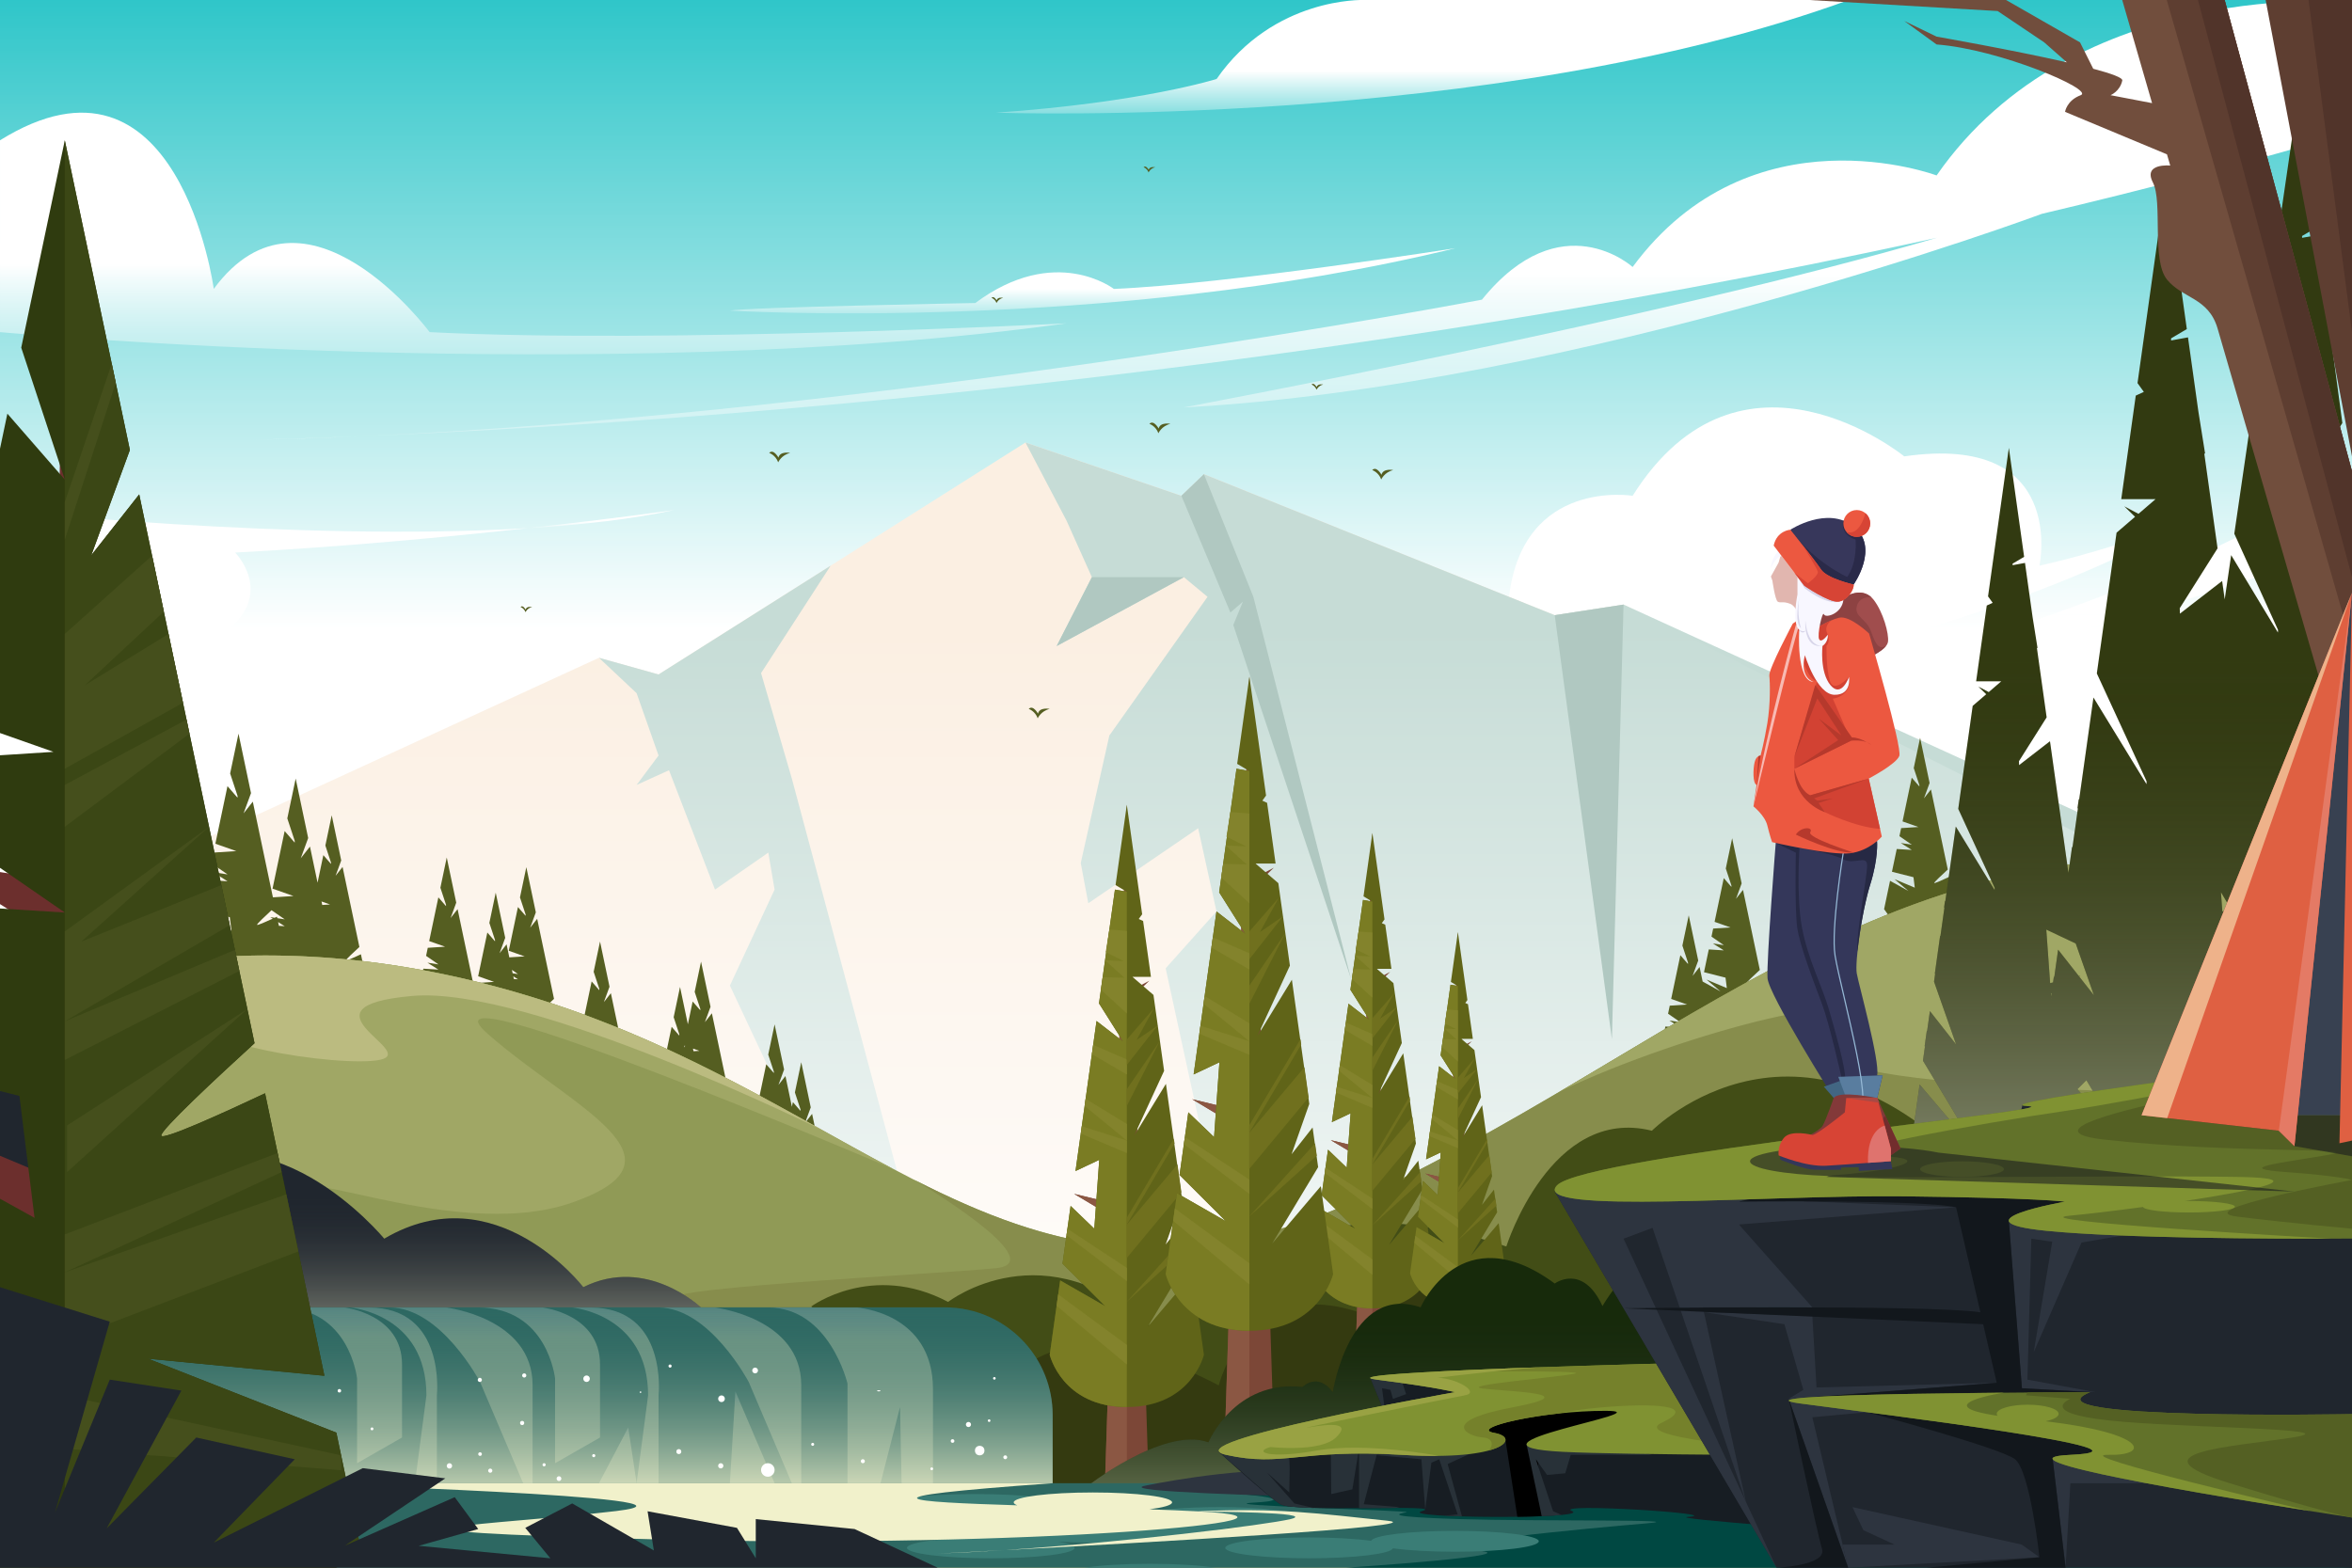 <?xml version="1.0" encoding="utf-8"?>
<!-- Generator: Adobe Illustrator 27.5.0, SVG Export Plug-In . SVG Version: 6.00 Build 0)  -->
<svg version="1.1" xmlns="http://www.w3.org/2000/svg" xmlns:xlink="http://www.w3.org/1999/xlink" x="0px" y="0px"
	 viewBox="0 0 750 500" style="enable-background:new 0 0 750 500;" xml:space="preserve">
<rect x="0" y="0" width="750" height="500" fill="#808080" stroke="none"/>
<g id="BACKGROUND">
	<g>
		<rect y="0" style="fill:#2FC6C9;" width="750" height="499.813"/>
		<linearGradient id="SVGID_1_" gradientUnits="userSpaceOnUse" x1="375" y1="499.813" x2="375" y2="-2.000001e-06">
			<stop  offset="0.599" style="stop-color:#FFFFFF"/>
			<stop  offset="1" style="stop-color:#FFFFFF;stop-opacity:0"/>
		</linearGradient>
		<rect y="0" style="fill:url(#SVGID_1_);" width="750" height="499.813"/>
	</g>
</g>
<g id="OBJECTS">
	<g>
		<g>
			<g>
				
					<linearGradient id="SVGID_00000137131126784005390890000014646964919720982929_" gradientUnits="userSpaceOnUse" x1="96.469" y1="139.173" x2="96.469" y2="140.303">
					<stop  offset="0.626" style="stop-color:#FFFFFF"/>
					<stop  offset="1" style="stop-color:#FFFFFF;stop-opacity:0.3"/>
				</linearGradient>
				<path style="fill:url(#SVGID_00000137131126784005390890000014646964919720982929_);" d="M114.301,139.173
					c-17.727,0.719-29.972,1.017-35.664,1.13C90.378,140.086,102.29,139.702,114.301,139.173z"/>
				
					<linearGradient id="SVGID_00000020377472622264096240000003438819317636764811_" gradientUnits="userSpaceOnUse" x1="432.151" y1="0.315" x2="432.151" y2="139.173">
					<stop  offset="0.626" style="stop-color:#FFFFFF"/>
					<stop  offset="1" style="stop-color:#FFFFFF;stop-opacity:0.3"/>
				</linearGradient>
				<path style="fill:url(#SVGID_00000020377472622264096240000003438819317636764811_);" d="M617.535,55.954
					c0,0-59.012-22.13-96.926,29.201c0,0-22.837-20.767-48.049,10.419c0,0-188.855,36.146-358.259,43.6
					c83.646-3.395,289.26-16.195,503.59-63.394l-0.356,0.081c-87.764,25.779-240.553,54.112-240.026,54.084
					c125.486-6.689,273.563-61.728,273.617-61.748c33.028-7.809,66.123-16.46,98.875-26.045V0.687
					C750,0.687,661.792-7.769,617.535,55.954z"/>
				
					<linearGradient id="SVGID_00000106118805109102053610000016667506817156234675_" gradientUnits="userSpaceOnUse" x1="76.819" y1="140.303" x2="76.819" y2="140.366">
					<stop  offset="0.626" style="stop-color:#FFFFFF"/>
					<stop  offset="1" style="stop-color:#FFFFFF;stop-opacity:0.3"/>
				</linearGradient>
				<path style="fill:url(#SVGID_00000106118805109102053610000016667506817156234675_);" d="M78.637,140.303
					c-1.214,0.022-2.427,0.044-3.637,0.063C75,140.366,76.249,140.351,78.637,140.303z"/>
				
					<linearGradient id="SVGID_00000114765388555296458080000005908886847367814073_" gradientUnits="userSpaceOnUse" x1="170.042" y1="35.933" x2="170.042" y2="113.02">
					<stop  offset="0.626" style="stop-color:#FFFFFF"/>
					<stop  offset="1" style="stop-color:#FFFFFF;stop-opacity:0.3"/>
				</linearGradient>
				<path style="fill:url(#SVGID_00000114765388555296458080000005908886847367814073_);" d="M340.085,103.126
					c0,0-128.085,6.597-203.085,2.81c0,0-39.618-53.447-68.833-13.802c0,0-11.167-82.807-68.167-47.392v61.194
					C0,105.936,193.142,123.61,340.085,103.126z"/>
				
					<linearGradient id="SVGID_00000173119444854278909430000004827205520730230440_" gradientUnits="userSpaceOnUse" x1="557.723" y1="129.946" x2="557.723" y2="233.989">
					<stop  offset="0.626" style="stop-color:#FFFFFF"/>
					<stop  offset="1" style="stop-color:#FFFFFF;stop-opacity:0.3"/>
				</linearGradient>
				<path style="fill:url(#SVGID_00000173119444854278909430000004827205520730230440_);" d="M607.221,145.555
					c0,0-52.003-42.407-86.612,12.573c0,0-34.875-5.753-39.416,32.219c0,0-21.36,3.512-22.276,28.13c0,0-14.024,10.404-41.47,15.512
					c0,0,177.553-9.07,280.553-67.956c0,0-26.333,9.693-47.667,14.389C650.333,180.422,659.442,137.981,607.221,145.555z"/>
				
					<linearGradient id="SVGID_00000036944371159080941690000013646873023716272271_" gradientUnits="userSpaceOnUse" x1="664.17" y1="150.297" x2="664.17" y2="217.508">
					<stop  offset="0.626" style="stop-color:#FFFFFF"/>
					<stop  offset="1" style="stop-color:#FFFFFF;stop-opacity:0.3"/>
				</linearGradient>
				<path style="fill:url(#SVGID_00000036944371159080941690000013646873023716272271_);" d="M750,173.599v-23.302
					c-71,47.149-171.66,67.211-171.66,67.211C650.018,210.912,750,173.599,750,173.599z"/>
				
					<linearGradient id="SVGID_00000144313296902987003530000008022403065798275215_" gradientUnits="userSpaceOnUse" x1="348.436" y1="79.157" x2="348.436" y2="99.949">
					<stop  offset="0.626" style="stop-color:#FFFFFF"/>
					<stop  offset="1" style="stop-color:#FFFFFF;stop-opacity:0.3"/>
				</linearGradient>
				<path style="fill:url(#SVGID_00000144313296902987003530000008022403065798275215_);" d="M464.123,79.157
					c0,0-73.244,11.496-108.934,12.995c0,0-18.689-14.494-44.189,4.498c0,0-72.5,1.342-78.25,2.42
					C232.75,99.071,352.696,106.321,464.123,79.157z"/>
				
					<linearGradient id="SVGID_00000168096888539219697260000003755995667916882589_" gradientUnits="userSpaceOnUse" x1="453.615" y1="-0.005" x2="453.615" y2="36.191">
					<stop  offset="0.626" style="stop-color:#FFFFFF"/>
					<stop  offset="1" style="stop-color:#FFFFFF;stop-opacity:0.3"/>
				</linearGradient>
				<path style="fill:url(#SVGID_00000168096888539219697260000003755995667916882589_);" d="M589.563,0L434.75,0
					c0,0-28.625-1-46.794,25.178c0,0-23.622,7.515-70.289,10.755C317.667,35.932,475.367,41.585,589.563,0z"/>
				
					<linearGradient id="SVGID_00000144307670948118598280000016955972916795606456_" gradientUnits="userSpaceOnUse" x1="84.147" y1="162.673" x2="84.147" y2="241.7">
					<stop  offset="0.626" style="stop-color:#FFFFFF"/>
					<stop  offset="1" style="stop-color:#FFFFFF;stop-opacity:0.3"/>
				</linearGradient>
				<path style="fill:url(#SVGID_00000144307670948118598280000016955972916795606456_);" d="M0,162.673v78.215
					c46,6.789,55.315-31.217,55.315-31.217C94.63,196.239,75,176.236,75,176.236c34.618-1.842,67.88-4.987,93.294-7.785
					C94.293,172.92,0,162.673,0,162.673z"/>
				
					<linearGradient id="SVGID_00000046340053175418110880000002446167860661505168_" gradientUnits="userSpaceOnUse" x1="191.647" y1="162.673" x2="191.647" y2="168.451">
					<stop  offset="0.626" style="stop-color:#FFFFFF"/>
					<stop  offset="1" style="stop-color:#FFFFFF;stop-opacity:0.3"/>
				</linearGradient>
				<path style="fill:url(#SVGID_00000046340053175418110880000002446167860661505168_);" d="M168.294,168.451
					c17.129-1.034,33.172-2.857,46.706-5.778C215,162.673,196.472,165.349,168.294,168.451z"/>
			</g>
			<g>
				<polygon style="fill:#FBEFE2;" points="0,297.564 191,209.797 210,215.114 327,141.134 376.716,158.128 383.903,151.234 
					495.768,196.207 517.712,192.829 750,309.841 750,500 0,500 				"/>
				<g>
					<polygon style="fill:#C6DCD6;" points="327,141.134 340.085,166.033 348.177,184.08 336.929,206.064 377.509,184.08 
						385.052,190.347 353.749,234.581 344.627,275.25 347.03,288.088 382.06,264.158 387.908,290.699 371.701,308.842 413.26,500 
						750,500 750,298.965 517.712,192.829 495.768,196.207 383.903,151.234 376.716,158.128 					"/>
					<polygon style="fill:#C6DCD6;" points="191,209.797 203,221.091 210,240.969 203,250.346 213.333,245.658 228,283.729 
						245,271.932 247,283.729 232.75,314.343 319.934,500 252.5,248.319 242.685,214.678 264.865,180.422 210,215.114 					"/>
				</g>
				
					<linearGradient id="SVGID_00000040575763705783368230000001717809175394245029_" gradientUnits="userSpaceOnUse" x1="375" y1="500" x2="375" y2="141.134">
					<stop  offset="0.102" style="stop-color:#FFFFFF"/>
					<stop  offset="0.834" style="stop-color:#FFFFFF;stop-opacity:0"/>
				</linearGradient>
				<polygon style="fill:url(#SVGID_00000040575763705783368230000001717809175394245029_);" points="0,297.564 191,209.797 
					210,215.114 327,141.134 376.716,158.128 383.903,151.234 495.768,196.207 517.712,192.829 750,309.841 750,500 0,500 				"/>
				<g>
					<polygon style="fill:#B0C8C1;" points="376.716,158.128 392.35,195.36 396.333,191.899 393.266,199.339 430.822,312.25 
						399.667,190.347 383.903,151.234 					"/>
					<polygon style="fill:#B0C8C1;" points="348.177,184.08 377.509,184.08 336.929,206.064 					"/>
					<polygon style="fill:#B0C8C1;" points="495.768,196.207 514,331.431 517.712,192.829 					"/>
				</g>
			</g>
			<g>
				<g>
					<path style="fill:#555E21;" d="M119.62,325.919l-1.212-5.772l-8.76-3.441l8.204,0.795l-2.761-13.141
						c-1.935,0.91-4.769,2.2-4.827,1.969c-0.059-0.237,2.598-2.71,4.338-4.298l-5.364-25.532l-2.229,2.831l1.795-4.898
						l-3.027-14.407l-2.027,9.648l1.796,5.438l-0.007,0.427l-2.434-2.796l-1.845,8.78l-2.419-11.513l-2.935,3.727l2.363-6.448
						l-3.985-18.969l-2.669,12.703l2.364,7.16l-0.009,0.563l-3.204-3.681l-3.858,18.364l6.68,2.351l-6.563,0.421l-6.412-30.519
						l-2.935,3.727l2.363-6.448l-3.985-18.969l-2.669,12.703l2.364,7.16l-0.009,0.563l-3.204-3.681l-3.858,18.364l6.68,2.351
						l-7.272,0.466l-0.711,3.386l5.196,3.586l-4.626-0.723l4.612,2.908l-6.312-0.394l-2.008,9.561l9.037,2.285l0.545,4.393
						l-8.538-3.583l5.872,4.971l-7.713-4.271l-2.502,11.911c2.275,3.257,8.423,11.755,11.274,12.683
						c-1.416-0.376-8.497-2.365-12.773-5.548l-1.611,7.669h13.511h3.145h1.57h1.799h1.645c2.489,3.533,8.216,11.322,10.94,12.208
						c-1.416-0.376-8.496-2.365-12.773-5.548l-1.611,7.669h13.511h3.145h1.57h1.799h16.427l-1.596-7.599l-3.97-1.559h0.197H119.62z
						 M104.08,307.819l-1.841-0.773c0.486-0.47,1.02-0.974,1.561-1.48L104.08,307.819z M100.993,308.285
						c0.052-0.054,0.11-0.113,0.166-0.17l0.771,0.652c-0.013,0.005-0.025,0.01-0.038,0.015L100.993,308.285z M105.249,288.475
						l-2.494,0.16l-0.235-1.121L105.249,288.475z M84.519,309.94l-2.178-1.206L85.092,309l2.567,2.173L84.519,309.94z
						 M88.937,295.287l-0.255-1.213l2.107,1.329L88.937,295.287z M87.18,309.203l4.674,0.453l0.197,1.592L87.18,309.203z
						 M91.706,308.468l-0.347-1.651l0.146,0.037L91.706,308.468z M86.581,290.303l4.222,2.914l-2.379-0.372l-0.101-0.482
						c-0.239,0.113-0.491,0.23-0.747,0.35l-1.398-0.218l0.792,0.5c-2.339,1.079-4.939,2.215-5.002,1.961
						C81.901,294.69,84.417,292.299,86.581,290.303z M81.609,308.663l-0.026,0.124l-0.426-0.168L81.609,308.663z M99.383,322.948
						l1.756,0.17c0.654,0.599,1.248,1.037,1.72,1.19c-0.011-0.003-0.03-0.008-0.043-0.012L99.383,322.948z"/>
					<path style="fill:#555E21;" d="M164.701,342.473h1.94h1.192h1.366h12.477l-1.212-5.772l-8.76-3.441l8.204,0.795l-2.761-13.141
						c-1.935,0.91-4.769,2.2-4.827,1.969c-0.059-0.237,2.598-2.71,4.338-4.298l-5.364-25.532l-2.229,2.831l1.795-4.898
						l-3.027-14.407l-2.027,9.648l1.796,5.438l-0.007,0.427l-2.434-2.796l-2.93,13.948l5.074,1.786l-4.9,0.314l-0.874-4.162
						l-2.229,2.83l1.795-4.898l-3.027-14.407l-2.027,9.648l1.796,5.438l-0.007,0.427l-2.434-2.796l-2.93,13.948l5.074,1.786
						l-5.523,0.354l-0.54,2.572l3.946,2.724l-3.513-0.549l3.503,2.209l-3.133-0.196l-0.514-2.445c-1.935,0.91-4.769,2.2-4.827,1.969
						c-0.059-0.237,2.598-2.71,4.338-4.298l-5.364-25.532l-2.229,2.831l1.795-4.898l-3.027-14.407l-2.027,9.648l1.796,5.438
						l-0.007,0.427l-2.434-2.796l-2.93,13.948l5.074,1.786l-5.523,0.354l-0.54,2.572l3.946,2.724l-3.513-0.549l3.503,2.209
						l-4.794-0.299l-1.526,7.262l6.864,1.736l0.414,3.337l-6.485-2.722l4.46,3.775l-5.859-3.244l-1.9,9.046
						c1.728,2.474,6.397,8.928,8.563,9.633c-1.076-0.286-6.453-1.796-9.701-4.214l-1.224,5.824h10.262h2.389h1.192h1.366h2.788
						c1.742,2.493,6.385,8.903,8.543,9.605c-1.076-0.286-6.453-1.796-9.701-4.214l-1.224,5.824h10.262h2.389h1.192h1.366h12.477
						l-1.212-5.772L164.701,342.473z M152.915,332.762l-4.269-2.364l2.227,0.216l2.967,2.512L152.915,332.762z M165.75,321.26
						l-0.048-0.229l0.02,0.005L165.75,321.26z M163.676,311.392l1.501,0.946l-1.32-0.082L163.676,311.392z M165.188,310.678
						l-1.718-0.268l-0.225-1.073L165.188,310.678z M155.959,329.165l0.414,3.337l-4.197-1.762l2.353,0.228l-0.48-2.286
						L155.959,329.165z M148.475,330.381l-0.124,0.588l-2.026-0.796L148.475,330.381z"/>
					<path style="fill:#555E21;" d="M203.964,360.423l-8.76-3.441l8.204,0.795l-2.761-13.141c-1.935,0.91-4.769,2.2-4.827,1.969
						c-0.059-0.237,2.598-2.71,4.338-4.298l-5.364-25.532l-2.229,2.831l1.795-4.898l-3.027-14.407l-2.027,9.648l1.796,5.438
						l-0.007,0.427l-2.434-2.796l-2.93,13.948l5.074,1.786l-5.523,0.354l-0.54,2.572l3.946,2.724l-3.513-0.549l3.503,2.209
						l-4.794-0.299l-1.525,7.262l6.864,1.736l0.414,3.337l-6.485-2.722l4.46,3.775l-5.859-3.244l-1.9,9.046
						c1.728,2.474,6.397,8.928,8.563,9.633c-1.076-0.286-6.453-1.796-9.701-4.214l-1.224,5.824h10.262h2.389h1.192h1.366h12.477
						L203.964,360.423z"/>
					<path style="fill:#555E21;" d="M259.371,395.469l8.204,0.795l-2.761-13.141c-1.935,0.91-4.769,2.2-4.827,1.969
						c-0.059-0.237,2.598-2.71,4.337-4.299l-5.364-25.532l-2.229,2.831l1.795-4.898l-3.027-14.407l-2.027,9.648l1.796,5.438
						l-0.007,0.427l-2.434-2.796l-0.311,1.479l-2.057-9.791l-2.229,2.831l1.795-4.898L247,326.718l-2.027,9.648l1.796,5.438
						l-0.007,0.427l-2.434-2.796l-2.93,13.948l5.074,1.786l-5.523,0.354l-0.54,2.572l3.946,2.724l-3.513-0.549l3.503,2.209
						l-4.794-0.299l-1.525,7.261l6.864,1.736l0.414,3.337l-6.485-2.722l4.46,3.775l-5.858-3.244l-0.046,0.217l-1.199-5.71
						l-8.76-3.441l8.204,0.795l-2.761-13.141c-1.935,0.91-4.769,2.2-4.827,1.969c-0.059-0.237,2.598-2.71,4.338-4.299l-5.364-25.532
						l-2.229,2.831l1.795-4.898l-3.027-14.407l-2.027,9.648l1.796,5.438l-0.007,0.427l-2.434-2.796l-1.527,7.268l-2.502-11.909
						l-2.027,9.648l1.796,5.438l-0.007,0.427l-2.434-2.796l-2.93,13.948l4.659,1.64l-0.037,0.175l-5.072,0.325l-0.54,2.572
						l3.946,2.724l-3.513-0.549l3.503,2.209l-4.794-0.299l-1.526,7.262l4.751,1.201l-0.543,2.583l-3.416-1.434l4.46,3.776
						l-5.859-3.244l-1.9,9.046c1.728,2.474,6.397,8.928,8.563,9.633c-1.076-0.286-6.453-1.796-9.701-4.214L203,380.679h10.262h2.389
						h1.193h1.366h12.477l-1.212-5.772l-5.868-2.305h1.303h12.451l-1.842,8.767c1.728,2.474,6.397,8.929,8.563,9.633
						c-1.076-0.286-6.453-1.796-9.701-4.214l-1.224,5.824h10.262h0.773l-0.173,0.825c1.728,2.474,6.397,8.928,8.563,9.633
						c-1.076-0.286-6.453-1.796-9.701-4.214l-1.224,5.824h10.262h2.389h1.192h1.366h12.477l-1.212-5.772L259.371,395.469z
						 M218.292,333.496l0.195,0.069l-0.412,0.524L218.292,333.496z M221.149,335.278l-0.176-0.839l2.043,0.719L221.149,335.278z
						 M252.601,372.712c-0.087,0.035-0.169,0.066-0.247,0.097l-0.663-0.104c0.09-0.106,0.208-0.236,0.347-0.382L252.601,372.712z
						 M250.871,383.401l2.567,0.249l0.099,0.799L250.871,383.401z"/>
					<path style="fill:#555E21;" d="M497.419,351.368c0.288,0.384,0.587,0.775,0.896,1.172c-1.574,0.714-3.1,1.358-3.143,1.189
						C495.135,353.579,496.195,352.524,497.419,351.368z M501.148,357.229l-0.362-1.723c1.175,1.291,2.281,2.296,3.061,2.549
						C503.442,357.947,502.428,357.666,501.148,357.229z"/>
					<path style="fill:#555E21;" d="M556.214,324.035l8.204,0.795l-2.761-13.142c-1.935,0.91-4.769,2.2-4.827,1.969
						c-0.059-0.237,2.598-2.71,4.338-4.299l-5.364-25.532l-2.229,2.831l1.795-4.898l-3.027-14.407L550.316,277l1.795,5.438
						l-0.006,0.427l-2.434-2.796l-2.93,13.948l5.074,1.786l-5.523,0.354l-0.54,2.572l3.946,2.724l-3.513-0.549l3.503,2.209
						l-4.794-0.299l-1.526,7.262l6.864,1.736l0.414,3.337l-6.485-2.722l4.46,3.776l-5.686-3.149l-0.974-4.636l-2.229,2.831
						l1.795-4.898l-3.027-14.407l-2.027,9.648l1.796,5.438l-0.007,0.427l-2.434-2.796l-2.93,13.948l5.074,1.786l-5.523,0.354
						l-0.54,2.572l3.946,2.724l-3.513-0.549l3.503,2.209l-4.794-0.299l-1.526,7.262l6.864,1.736l0.414,3.337l-6.485-2.722
						l4.46,3.775l-5.858-3.244l-1.9,9.046c1.728,2.474,6.397,8.928,8.563,9.633c-1.076-0.286-6.453-1.796-9.701-4.214l-1.224,5.824
						h10.262h2.389h1.192h1.366h12.477l-1.212-5.772l-8.76-3.441l8.204,0.795l-2.761-13.141c-1.935,0.91-4.769,2.2-4.827,1.969
						c-0.059-0.237,2.598-2.71,4.338-4.299l-0.147-0.701h1.585h2.389h1.193h1.366h12.477l-1.212-5.771L556.214,324.035z
						 M546.661,330.788l-0.375-1.785c1.205,1.333,2.342,2.374,3.139,2.634C549.013,331.527,547.971,331.237,546.661,330.788z"/>
					<path style="fill:#555E21;" d="M624.908,295.442l-8.76-3.441l8.204,0.795l-2.761-13.141c-1.935,0.91-4.769,2.2-4.827,1.969
						c-0.059-0.237,2.598-2.71,4.338-4.299l-5.364-25.532l-2.229,2.831l1.795-4.898l-3.027-14.407l-2.027,9.648l1.796,5.438
						l-0.007,0.427l-2.434-2.796l-2.93,13.948l5.074,1.786l-5.524,0.354l-0.54,2.572l3.946,2.724l-3.513-0.549l3.503,2.209
						l-4.794-0.299l-1.526,7.262l6.864,1.736l0.414,3.337l-6.485-2.722l4.46,3.776l-5.859-3.244l-1.9,9.046
						c1.728,2.474,6.397,8.928,8.563,9.633c-1.076-0.286-6.453-1.796-9.701-4.214l-1.224,5.824h10.262h2.389h1.192h1.366h12.477
						L624.908,295.442z"/>
				</g>
				<g>
					<path style="fill:#909A56;" d="M0,321.139c0,0,70-36.134,176-1.11s151.949,112.521,260.974,60.778
						C546,329.064,613,250.767,750,279.42V500H0V321.139z"/>
					<path style="fill:#878D4C;" d="M436.974,380.807c-61.027,28.963-102.292,17.43-145.387-4.479l0,0
						c0,0,44.413,26.245,26.08,28.142c-18.333,1.898-120.962,6.836-101,10.767l-48.833,15.12L491.5,500H750V279.42
						C613,250.767,546,329.064,436.974,380.807z"/>
					<path style="fill:#A0A765;" d="M101.5,385.41c-21.024-20.625,41,12.128,80.964-1.866c39.964-13.995-0.464-30.489-26.964-53.825
						s129.408,43.144,129.408,43.144l-0.006-0.004C253.049,356.03,219.607,334.438,176,320.03c-106-35.025-176,1.11-176,1.11v91.972
						C43.214,414.094,118.734,402.317,101.5,385.41z"/>
					<path style="fill:#A0A765;" d="M497.673,347.977c38.706-18.697,109.143-36.729,85.198-18.122
						C559.961,347.657,696.038,349.25,750,349.194V279.42C640.133,256.442,575.281,302.246,497.673,347.977z"/>
					<path style="fill:#BBBB80;" d="M63.667,321.538c-10.563,10.8,45.667,19.189,57.667,16.44c12-2.749-27.667-16.911,10-20.324
						C169,314.24,262.46,360.58,262.46,360.58c-0.002-0.002-0.004-0.004-0.006-0.007c-25.409-14.142-52.925-29.466-86.454-40.544
						c-65.35-21.593-117.006-16.139-147.023-8.781C51.504,309.188,70.396,314.657,63.667,321.538z"/>
				</g>
			</g>
			<g>
				<g>
					<path style="fill:#20262E;" d="M223.543,417.031c0,0-17.338-16.617-37.543-6.497c0,0-27.952-36.422-63.476-15.462
						c0,0-38.024-46.262-74.524-17.899c0,0-19-44.278-48-29.2v68.988L223.543,417.031z"/>
					
						<linearGradient id="SVGID_00000093154134960387478470000011231015410601072828_" gradientUnits="userSpaceOnUse" x1="111.772" y1="417.031" x2="111.772" y2="344.841">
						<stop  offset="0" style="stop-color:#F1F1CB;stop-opacity:0.3"/>
						<stop  offset="0.497" style="stop-color:#20262E;stop-opacity:0"/>
					</linearGradient>
					<path style="fill:url(#SVGID_00000093154134960387478470000011231015410601072828_);" d="M223.543,417.031
						c0,0-17.338-16.617-37.543-6.497c0,0-27.952-36.422-63.476-15.462c0,0-38.024-46.262-74.524-17.899c0,0-19-44.278-48-29.2
						v68.988L223.543,417.031z"/>
				</g>
				<g>
					<path style="fill:#424D16;" d="M258.667,416.698c0,0,19.383-14.307,43.667-1.461c0,0,30.929-24.054,65.653,8.775
						c0,0,10.347-25.899,33.347-17.273c0,0,15.833-30.164,79-9.185c0,0,14.167-44.995,46.417-36.917
						c0,0,48.906-49.182,107.078,18.434c0,0,68.172-32.006,79.505,26.468c0,0,19.667-19.497,36.667,1.495v31.322l-404.15,44.34
						L258.667,416.698z"/>
					<path style="fill:#343A10;" d="M252.5,473.066c0,0,31.368-44.872,67.434-28.462c0,0,11.852-32.405,68.709-2.749
						c0,0,8.485-35.314,44.671-23.322c0,0,45.686-34.99,90.186,10.993c0,0,28.046,2.022,37.273,51.492L252.5,473.066z"/>
				</g>
				<g>
					<path style="fill:#323A11;" d="M750,157.811l-1.829-13.621l-12.029,9.197l-0.041-1.539l10.824-16.929l-1.231-9.164
						l-0.619-4.607l-1.756-13.08l0.219-0.106l-1.84-11.96l-2.82-20.998l-4.791,0.847l-0.016-0.588l4.489-2.621l-5.678-42.285
						l-8.4,57.539l1.78,2.506l-2.297,1.039l-4.287,29.369l9.726,0.056l-4.862,4.134l-4.039-2.17l3.063,2.999l-5.275,4.485
						l-2.342,16.046l-3.483,23.86l13.943,30.686l-0.032,0.831l-14.909-24.685l-2.06,14.11l-0.822-5.865l-13.46,10.414l-0.056-1.729
						l12.056-19.096l-1.442-10.292l-0.725-5.173l-2.058-14.689l0.246-0.121l-2.145-13.43l-3.304-23.581l-5.379,0.983l-0.021-0.661
						l5.029-2.975l-6.654-47.487l-9.069,64.722l2.016,2.805l-2.575,1.182l-4.629,33.035h10.931l-5.438,4.677l-4.553-2.413
						l3.462,3.351l-5.9,5.075l-2.529,18.049l-3.761,26.838l15.869,34.397l-0.03,0.934l-16.915-27.647l-4.562,32.558l-0.121-0.204
						l-0.404,2.883l0.121,0.206l-1.727,12.326l-0.129-0.153l-1.16,8.281l-5.879-41.957l-9.852,7.623l-0.041-1.266l8.825-13.978
						l-1.056-7.534l-0.531-3.787l-1.507-10.752l0.18-0.088l-1.57-9.83l-2.419-17.261l-3.937,0.72l-0.016-0.484l3.681-2.178
						l-4.871-34.76l-6.638,47.375l1.476,2.053l-1.885,0.865l-3.388,24.181h8.001l-3.981,3.424l-3.333-1.766l2.534,2.453
						l-4.319,3.715l-1.851,13.211l-2.753,19.645l11.615,25.178l-0.022,0.684l-12.381-20.237l-3.339,23.831l-0.089-0.15l-0.296,2.11
						l0.089,0.151l-1.264,9.022l-0.094-0.112l-1.688,12.046l0.094,0.113l-0.347,2.474l7.054,20.046l-8.369-10.66l-0.896,6.398
						l-0.095-0.106l-0.689,4.919l0.097,0.088l-0.632,4.511l18.288,30.394l-19.352-22.805l-4.906,35.016
						c0,0,4.271,17.916,24.986,21.833l-1.597,49.573h9.97h9.97l-1.597-49.573c2.577-0.487,4.899-1.192,6.99-2.051
						c5.174,5.108,12.641,9.832,23.294,11.847l-2.182,67.725h13.621h13.621l-2.182-67.725c6.688-1.265,12.109-3.604,16.507-6.43
						l-0.014,0.366l12.119,0.07l12.119,0.069l-1.595-60.269c3.236-0.593,6.139-1.471,8.75-2.546v-53.676l-7.256,4.103l7.256-7.157
						v-34.799l-1.287,1.223l-0.759-11.503L750,240.77v-3.335l-2.309,0.546l-1.369-20.757l3.679,1.762V157.811z M662.429,347.379
						l2.875-2.868l2.919,4.852l-2.765,1.585L662.429,347.379z M653.976,316.848l0.221-0.132l-0.153,1.089L653.976,316.848z
						 M654.079,318.291l0.042,0.038l-0.026,0.184L654.079,318.291z M661.9,300.921l5.818,16.534l-4.713-6.003l0.381-0.228
						l-0.47,0.114l-6.631-8.446l-1.225,8.74l-0.13-0.145l-0.259,1.848l-0.93,0.225l-1.224-17.07L661.9,300.921z M670.591,356.998
						l-0.676-4.822l8.327,13.839L670.591,356.998z M711.104,293.926l1.97-1.177l4.659,7.844l-0.574,0.552L711.104,293.926z
						 M708.654,290.708l-0.441-6.143l3.245,5.464L708.654,290.708z M713.373,344.045c1.475,0.572,3.037,1.083,4.7,1.517
						l-14.615,8.376L713.373,344.045z"/>
					
						<linearGradient id="SVGID_00000116197629712978325560000002060511125752113575_" gradientUnits="userSpaceOnUse" x1="678.611" y1="480.248" x2="678.611" y2="30.357">
						<stop  offset="0.107" style="stop-color:#FFFFFF;stop-opacity:0.7"/>
						<stop  offset="0.604" style="stop-color:#323A11;stop-opacity:0"/>
					</linearGradient>
					<path style="fill:url(#SVGID_00000116197629712978325560000002060511125752113575_);" d="M750,157.811l-1.829-13.621
						l-12.029,9.197l-0.041-1.539l10.824-16.929l-1.231-9.164l-0.619-4.607l-1.756-13.08l0.219-0.106l-1.84-11.96l-2.82-20.998
						l-4.791,0.847l-0.016-0.588l4.489-2.621l-5.678-42.285l-8.4,57.539l1.78,2.506l-2.297,1.039l-4.287,29.369l9.726,0.056
						l-4.862,4.134l-4.039-2.17l3.063,2.999l-5.275,4.485l-2.342,16.046l-3.483,23.86l13.943,30.686l-0.032,0.831l-14.909-24.685
						l-2.06,14.11l-0.822-5.865l-13.46,10.414l-0.056-1.729l12.056-19.096l-1.442-10.292l-0.725-5.173l-2.058-14.689l0.246-0.121
						l-2.145-13.43l-3.304-23.581l-5.379,0.983l-0.021-0.661l5.029-2.975l-6.654-47.487l-9.069,64.722l2.016,2.805l-2.575,1.182
						l-4.629,33.035h10.931l-5.438,4.677l-4.553-2.413l3.462,3.351l-5.9,5.075l-2.529,18.049l-3.761,26.838l15.869,34.397
						l-0.03,0.934l-16.915-27.647l-4.562,32.558l-0.121-0.204l-0.404,2.883l0.121,0.206l-1.727,12.326l-0.129-0.153l-1.16,8.281
						l-5.879-41.957l-9.852,7.623l-0.041-1.266l8.825-13.978l-1.056-7.534l-0.531-3.787l-1.507-10.752l0.18-0.088l-1.57-9.83
						l-2.419-17.261l-3.937,0.72l-0.016-0.484l3.681-2.178l-4.871-34.76l-6.638,47.375l1.476,2.053l-1.885,0.865l-3.388,24.181
						h8.001l-3.981,3.424l-3.333-1.766l2.534,2.453l-4.319,3.715l-1.851,13.211l-2.753,19.645l11.615,25.178l-0.022,0.684
						l-12.381-20.237l-3.339,23.831l-0.089-0.15l-0.296,2.11l0.089,0.151l-1.264,9.022l-0.094-0.112l-1.688,12.046l0.094,0.113
						l-0.347,2.474l7.054,20.046l-8.369-10.66l-0.896,6.398l-0.095-0.106l-0.689,4.919l0.097,0.088l-0.632,4.511l18.288,30.394
						l-19.352-22.805l-4.906,35.016c0,0,4.271,17.916,24.986,21.833l-1.597,49.573h9.97h9.97l-1.597-49.573
						c2.577-0.487,4.899-1.192,6.99-2.051c5.174,5.108,12.641,9.832,23.294,11.847l-2.182,67.725h13.621h13.621l-2.182-67.725
						c6.688-1.265,12.109-3.604,16.507-6.43l-0.014,0.366l12.119,0.07l12.119,0.069l-1.595-60.269
						c3.236-0.593,6.139-1.471,8.75-2.546v-53.676l-7.256,4.103l7.256-7.157v-34.799l-1.287,1.223l-0.759-11.503L750,240.77v-3.335
						l-2.309,0.546l-1.369-20.757l3.679,1.762V157.811z M662.429,347.379l2.875-2.868l2.919,4.852l-2.765,1.585L662.429,347.379z
						 M653.976,316.848l0.221-0.132l-0.153,1.089L653.976,316.848z M654.079,318.291l0.042,0.038l-0.026,0.184L654.079,318.291z
						 M661.9,300.921l5.818,16.534l-4.713-6.003l0.381-0.228l-0.47,0.114l-6.631-8.446l-1.225,8.74l-0.13-0.145l-0.259,1.848
						l-0.93,0.225l-1.224-17.07L661.9,300.921z M670.591,356.998l-0.676-4.822l8.327,13.839L670.591,356.998z M711.104,293.926
						l1.97-1.177l4.659,7.844l-0.574,0.552L711.104,293.926z M708.654,290.708l-0.441-6.143l3.245,5.464L708.654,290.708z
						 M713.373,344.045c1.475,0.572,3.037,1.083,4.7,1.517l-14.615,8.376L713.373,344.045z"/>
				</g>
				<g>
					<g>
						<g>
							<polygon style="fill:#7C4737;" points="361.291,317.831 366.504,312.784 361.218,315.586 359.321,256.684 355.224,383.853 
								342.516,380.774 355.081,388.283 351.974,484.731 359.321,484.731 366.667,484.731 							"/>
							<polygon style="fill:#8B5743;" points="359.321,484.731 359.321,256.684 355.224,383.853 342.516,380.774 355.081,388.283 
								351.974,484.731 							"/>
						</g>
						<g>
							<path style="fill:#606418;" d="M359.321,284.421l-3.79-0.693l-5.086,36.293l7.683,12.169l-8.47-6.553l-6.706,47.854
								l7.573-3.575l-1.576,21.97l-7.557-7.265l-2.578,18.397l13.611,13.581l-14.361-8.23l-3.327,23.742
								c0,0,3.952,16.651,24.582,16.651c20.63,0,24.582-16.651,24.582-16.651l-3.616-25.803l-14.26,16.805l13.476-22.397
								l-1.632-11.65l-6.167,7.855l5.198-14.772l-5.11-36.466l-10.134,16.564l9.554-20.709l-3.393-24.211l-6.704-5.766h5.896
								l-2.497-17.819l-1.389-0.638l1.088-1.513l-4.892-34.91l-3.589,25.614l0,0L359.321,284.421z"/>
							<path style="fill:#7A7C23;" d="M355.531,283.729l-5.086,36.293l7.683,12.169l-8.47-6.553l-6.706,47.854l7.573-3.575
								l-1.576,21.97l-7.557-7.265l-2.578,18.397l13.611,13.581l-14.361-8.23l-3.327,23.742c0,0,3.952,16.651,24.582,16.651V284.421
								L355.531,283.729z"/>
							<g>
								<polygon style="fill:#83832C;" points="348.592,333.247 359.321,337.924 359.321,342.708 348.177,336.212 								"/>
								<polygon style="fill:#83832C;" points="346.181,350.453 359.321,358.484 359.321,363.777 345.863,352.724 								"/>
								<polygon style="fill:#83832C;" points="344.955,359.205 359.321,363.777 359.321,367.746 344.627,361.543 								"/>
								<polygon style="fill:#83832C;" points="351.058,315.652 359.321,323.234 359.321,296.907 353.749,296.448 352.592,303.692 
									358.4,306.542 352.373,306.263 358.535,311.834 351.614,311.68 								"/>
								<polygon style="fill:#83832C;" points="340.375,391.888 359.321,404.387 359.321,408.594 340.085,393.958 								"/>
								<polygon style="fill:#83832C;" points="337.44,412.832 359.321,428.95 359.321,435.193 336.929,416.481 								"/>
							</g>
							<g>
								<polygon style="fill:#70701E;" points="359.256,388.471 374.318,363.136 374.536,364.691 359.256,390.656 								"/>
								<polygon style="fill:#70701E;" points="359.256,390.656 375.472,371.368 376.716,380.245 359.256,401.281 								"/>
								<polygon style="fill:#70701E;" points="378.602,393.704 359.256,415.237 379.11,397.329 								"/>
								<polygon style="fill:#70701E;" points="367.994,321.538 359.321,331.512 359.321,339.655 369.183,327.065 362.404,331.716 
																	"/>
								<polygon style="fill:#70701E;" points="369.868,331.958 359.321,347.39 359.321,352.724 								"/>
							</g>
						</g>
					</g>
					<g>
						<g>
							<polygon style="fill:#7C4737;" points="439.18,313.95 443.296,309.966 439.123,312.177 437.625,265.676 434.391,366.072 
								424.358,363.641 434.278,369.569 431.825,445.712 437.625,445.712 443.425,445.712 							"/>
							<polygon style="fill:#8B5743;" points="437.625,445.712 437.625,265.676 434.391,366.072 424.358,363.641 434.278,369.569 
								431.825,445.712 							"/>
						</g>
						<g>
							<path style="fill:#606418;" d="M437.625,287.574l-2.992-0.547l-4.015,28.652l6.065,9.607l-6.686-5.173l-5.294,37.779
								l5.978-2.822l-1.244,17.345l-5.966-5.736l-2.035,14.524l10.745,10.721l-11.337-6.498l-2.626,18.744
								c0,0,3.12,13.145,19.407,13.145c16.287,0,19.407-13.145,19.407-13.145l-2.854-20.371l-11.258,13.267l10.639-17.682
								l-1.289-9.197l-4.869,6.201l4.104-11.662l-4.034-28.789l-8.001,13.077l7.542-16.349l-2.678-19.114l-5.293-4.552h4.655
								l-1.971-14.067l-1.096-0.503l0.859-1.194l-3.862-27.56l-2.833,20.221l0,0L437.625,287.574z"/>
							<path style="fill:#7A7C23;" d="M434.633,287.027l-4.015,28.652l6.065,9.607l-6.686-5.173l-5.294,37.779l5.978-2.822
								l-1.244,17.345l-5.966-5.736l-2.035,14.524l10.745,10.721l-11.337-6.498l-2.626,18.744c0,0,3.12,13.145,19.407,13.145
								V287.574L434.633,287.027z"/>
							<g>
								<polygon style="fill:#83832C;" points="429.155,326.121 437.625,329.813 437.625,333.59 428.827,328.461 								"/>
								<polygon style="fill:#83832C;" points="427.252,339.704 437.625,346.044 437.625,350.223 427.001,341.497 								"/>
								<polygon style="fill:#83832C;" points="426.284,346.614 437.625,350.223 437.625,353.356 426.025,348.459 								"/>
								<polygon style="fill:#83832C;" points="431.102,312.229 437.625,318.215 437.625,297.431 433.226,297.069 432.313,302.788 
									436.898,305.038 432.14,304.817 437.005,309.216 431.541,309.094 								"/>
								<polygon style="fill:#83832C;" points="422.668,372.415 437.625,382.283 437.625,385.604 422.439,374.05 								"/>
								<polygon style="fill:#83832C;" points="420.351,388.95 437.625,401.675 437.625,406.603 419.947,391.831 								"/>
							</g>
							<g>
								<polygon style="fill:#70701E;" points="437.574,369.718 449.465,349.717 449.637,350.945 437.574,371.443 								"/>
								<polygon style="fill:#70701E;" points="437.574,371.443 450.376,356.216 451.358,363.224 437.574,379.831 								"/>
								<polygon style="fill:#70701E;" points="452.847,373.849 437.574,390.849 453.248,376.711 								"/>
								<polygon style="fill:#70701E;" points="444.472,316.876 437.625,324.751 437.625,331.179 445.411,321.24 440.059,324.911 
																	"/>
								<polygon style="fill:#70701E;" points="445.952,325.102 437.625,337.286 437.625,341.497 								"/>
							</g>
						</g>
					</g>
					<g>
						<g>
							<polygon style="fill:#7C4737;" points="400.542,282.22 406.205,276.738 400.464,279.781 398.403,215.801 393.953,353.933 
								380.149,350.589 393.798,358.745 390.423,463.508 398.403,463.508 406.383,463.508 							"/>
							<polygon style="fill:#8B5743;" points="398.403,463.508 398.403,215.801 393.953,353.933 380.149,350.589 393.798,358.745 
								390.423,463.508 							"/>
						</g>
						<g>
							<path style="fill:#606418;" d="M398.403,245.93l-4.116-0.752l-5.524,39.422l8.345,13.218l-9.2-7.118l-7.284,51.98
								l8.226-3.883l-1.712,23.865l-8.208-7.892l-2.8,19.984l14.784,14.751l-15.599-8.94l-3.614,25.789
								c0,0,4.293,18.086,26.701,18.086c22.409,0,26.701-18.086,26.701-18.086l-3.927-28.027l-15.489,18.254l14.638-24.328
								l-1.773-12.654l-6.699,8.532l5.646-16.045l-5.55-39.609l-11.008,17.992l10.377-22.494l-3.685-26.299l-7.282-6.264h6.404
								l-2.712-19.355l-1.509-0.693l1.181-1.643l-5.314-37.92l-3.899,27.822l0,0L398.403,245.93z"/>
							<path style="fill:#7A7C23;" d="M394.286,245.178l-5.524,39.422l8.345,13.218l-9.2-7.118l-7.284,51.98l8.226-3.883
								l-1.712,23.865l-8.208-7.892l-2.8,19.984l14.784,14.751l-15.599-8.94l-3.614,25.789c0,0,4.293,18.086,26.701,18.086V245.93
								L394.286,245.178z"/>
							<g>
								<polygon style="fill:#83832C;" points="386.749,298.965 398.403,304.045 398.403,309.241 386.298,302.185 								"/>
								<polygon style="fill:#83832C;" points="384.13,317.654 398.403,326.377 398.403,332.126 383.785,320.12 								"/>
								<polygon style="fill:#83832C;" points="382.798,327.161 398.403,332.126 398.403,336.438 382.443,329.7 								"/>
								<polygon style="fill:#83832C;" points="389.427,279.853 398.403,288.088 398.403,259.491 392.35,258.993 391.094,266.862 
									397.402,269.957 390.856,269.655 397.55,275.706 390.032,275.539 								"/>
								<polygon style="fill:#83832C;" points="377.824,362.661 398.403,376.238 398.403,380.807 377.509,364.91 								"/>
								<polygon style="fill:#83832C;" points="374.636,385.41 398.403,402.918 398.403,409.699 374.081,389.374 								"/>
							</g>
							<g>
								<polygon style="fill:#70701E;" points="398.332,358.949 414.693,331.431 414.93,333.12 398.332,361.323 								"/>
								<polygon style="fill:#70701E;" points="398.332,361.323 415.946,340.372 417.297,350.014 398.332,372.863 								"/>
								<polygon style="fill:#70701E;" points="419.346,364.634 398.332,388.023 419.898,368.571 								"/>
								<polygon style="fill:#70701E;" points="407.823,286.246 398.403,297.08 398.403,305.924 409.115,292.249 401.752,297.301 
																	"/>
								<polygon style="fill:#70701E;" points="409.86,297.564 398.403,314.327 398.403,320.12 								"/>
							</g>
						</g>
					</g>
					<g>
						<g>
							<polygon style="fill:#7C4737;" points="466.108,335.222 469.342,332.091 466.064,333.829 464.886,297.29 462.345,376.178 
								454.462,374.268 462.256,378.926 460.329,438.757 464.886,438.757 469.444,438.757 							"/>
							<polygon style="fill:#8B5743;" points="464.886,438.757 464.886,297.29 462.345,376.178 454.462,374.268 462.256,378.926 
								460.329,438.757 							"/>
						</g>
						<g>
							<path style="fill:#606418;" d="M464.886,314.497l-2.351-0.43l-3.155,22.514l4.766,7.549l-5.254-4.065l-4.16,29.686
								l4.698-2.217l-0.977,13.629l-4.688-4.507l-1.599,11.413l8.443,8.425l-8.909-5.106l-2.064,14.728
								c0,0,2.452,10.329,15.249,10.329s15.249-10.329,15.249-10.329l-2.243-16.006l-8.846,10.425l8.36-13.894l-1.013-7.227
								l-3.826,4.873l3.225-9.163l-3.17-22.621l-6.287,10.276l5.927-12.847l-2.105-15.019l-4.159-3.577h3.658l-1.549-11.053
								l-0.862-0.396l0.675-0.939l-3.035-21.656l-2.227,15.889l0,0L464.886,314.497z"/>
							<path style="fill:#7A7C23;" d="M462.535,314.067l-3.155,22.514l4.766,7.549l-5.254-4.065l-4.16,29.686l4.698-2.217
								l-0.977,13.629l-4.688-4.507l-1.599,11.413l8.443,8.425l-8.909-5.106l-2.064,14.728c0,0,2.452,10.329,15.249,10.329V314.497
								L462.535,314.067z"/>
							<g>
								<polygon style="fill:#83832C;" points="458.231,344.785 464.886,347.687 464.886,350.654 457.973,346.624 								"/>
								<polygon style="fill:#83832C;" points="456.735,355.458 464.886,360.441 464.886,363.724 456.538,356.867 								"/>
								<polygon style="fill:#83832C;" points="455.975,360.888 464.886,363.724 464.886,366.186 455.771,362.338 								"/>
								<polygon style="fill:#83832C;" points="459.761,333.87 464.886,338.574 464.886,322.242 461.43,321.957 460.712,326.451 
									464.315,328.219 460.577,328.046 464.399,331.502 460.106,331.406 								"/>
								<polygon style="fill:#83832C;" points="453.134,381.162 464.886,388.916 464.886,391.526 452.954,382.447 								"/>
								<polygon style="fill:#83832C;" points="451.313,394.155 464.886,404.154 464.886,408.026 450.996,396.418 								"/>
							</g>
							<g>
								<polygon style="fill:#70701E;" points="464.846,379.043 474.19,363.327 474.325,364.291 464.846,380.398 								"/>
								<polygon style="fill:#70701E;" points="464.846,380.398 474.906,368.433 475.677,373.94 464.846,386.989 								"/>
								<polygon style="fill:#70701E;" points="476.847,382.289 464.846,395.647 477.162,384.538 								"/>
								<polygon style="fill:#70701E;" points="470.267,337.521 464.886,343.709 464.886,348.76 471.004,340.95 466.799,343.835 
																	"/>
								<polygon style="fill:#70701E;" points="471.43,343.985 464.886,353.559 464.886,356.867 								"/>
							</g>
						</g>
					</g>
				</g>
				<g>
					<path style="fill:#172A0B;" d="M345.85,474.634c0,0,25.17-19.9,39.483-14.619c0,0,8.333-19.993,30-17.66
						c0,0,4.814-4.892,9.667,1.666c0,0,5.333-34.794,28-27.06c0,0,12.869-29.585,42.768-7.594c0,0,8.899-6.588,15.232,7.202
						c0,0,24.52-44.306,66.917-19.531c0,0,123.417-72.306,172.083,6.331v67.975L345.85,474.634z"/>
					
						<linearGradient id="SVGID_00000048491980085871750000000004098731816315580571_" gradientUnits="userSpaceOnUse" x1="547.925" y1="474.635" x2="547.925" y2="366.699">
						<stop  offset="0" style="stop-color:#F1F1CB;stop-opacity:0.3"/>
						<stop  offset="0.497" style="stop-color:#20262E;stop-opacity:0"/>
					</linearGradient>
					<path style="fill:url(#SVGID_00000048491980085871750000000004098731816315580571_);" d="M345.85,474.634
						c0,0,25.17-19.9,39.483-14.619c0,0,8.333-19.993,30-17.66c0,0,4.814-4.892,9.667,1.666c0,0,5.333-34.794,28-27.06
						c0,0,12.869-29.585,42.768-7.594c0,0,8.899-6.588,15.232,7.202c0,0,24.52-44.306,66.917-19.531
						c0,0,123.417-72.306,172.083,6.331v67.975L345.85,474.634z"/>
				</g>
			</g>
			<g>
				<path style="fill:#2D6862;" d="M569.321,473.066H335.667v-21.75c0-8.959-3.43-17.117-9.05-23.233
					c-6.282-6.837-15.3-11.122-25.318-11.122H0V500h750L569.321,473.066z"/>
				<g style="opacity:0.65;">
					
						<linearGradient id="SVGID_00000077293425129525104830000011879899619484888728_" gradientUnits="userSpaceOnUse" x1="271.25" y1="473.066" x2="271.25" y2="417.031">
						<stop  offset="0.818" style="stop-color:#F1F1CB;stop-opacity:0.5"/>
						<stop  offset="0.995" style="stop-color:#FFFFFF;stop-opacity:0.3"/>
					</linearGradient>
					<path style="fill:url(#SVGID_00000077293425129525104830000011879899619484888728_);" d="M273.25,417.031H245
						c19.5,0,25.25,24.241,25.25,24.241v31.794h10.526L287,448.763l0.5,24.303h10v-30.045
						C297.5,418.53,273.25,417.031,273.25,417.031z"/>
					
						<linearGradient id="SVGID_00000142869634494625658730000014141653223856336552_" gradientUnits="userSpaceOnUse" x1="232.75" y1="473.066" x2="232.75" y2="417.031">
						<stop  offset="0.818" style="stop-color:#F1F1CB;stop-opacity:0.5"/>
						<stop  offset="0.995" style="stop-color:#FFFFFF;stop-opacity:0.3"/>
					</linearGradient>
					<path style="fill:url(#SVGID_00000142869634494625658730000014141653223856336552_);" d="M228,417.031h-18
						c16.25,0,28.75,23.741,28.75,23.741l13.75,32.294h3c0,0,0-9.803,0-31.295C255.5,420.28,228,417.031,228,417.031z"/>
					
						<linearGradient id="SVGID_00000139287087993013109940000003346063474525322672_" gradientUnits="userSpaceOnUse" x1="239.875" y1="473.066" x2="239.875" y2="443.771">
						<stop  offset="0.818" style="stop-color:#F1F1CB;stop-opacity:0.5"/>
						<stop  offset="0.995" style="stop-color:#FFFFFF;stop-opacity:0.3"/>
					</linearGradient>
					<polygon style="fill:url(#SVGID_00000139287087993013109940000003346063474525322672_);" points="232.75,473.066 247,473.066 
						234.5,443.771 					"/>
					
						<linearGradient id="SVGID_00000134943475915595246460000011461414702945430952_" gradientUnits="userSpaceOnUse" x1="197" y1="473.066" x2="197" y2="455.267">
						<stop  offset="0.818" style="stop-color:#F1F1CB;stop-opacity:0.5"/>
						<stop  offset="0.995" style="stop-color:#FFFFFF;stop-opacity:0.3"/>
					</linearGradient>
					<polygon style="fill:url(#SVGID_00000134943475915595246460000011461414702945430952_);" points="191,473.066 203,473.066 
						200.333,455.267 					"/>
					
						<linearGradient id="SVGID_00000145043454081349556160000004136966592433783987_" gradientUnits="userSpaceOnUse" x1="196.289" y1="473.066" x2="196.289" y2="417.031">
						<stop  offset="0.818" style="stop-color:#F1F1CB;stop-opacity:0.5"/>
						<stop  offset="0.995" style="stop-color:#FFFFFF;stop-opacity:0.3"/>
					</linearGradient>
					<path style="fill:url(#SVGID_00000145043454081349556160000004136966592433783987_);" d="M188.333,417.031h-5.87
						c0,0,24.203,2.056,24.203,28.018L203,473.066h7v-28.053C210,445.014,213,417.031,188.333,417.031z"/>
					
						<linearGradient id="SVGID_00000176002792385645754170000011682791760721137045_" gradientUnits="userSpaceOnUse" x1="147.083" y1="473.066" x2="147.083" y2="417.031">
						<stop  offset="0.818" style="stop-color:#F1F1CB;stop-opacity:0.5"/>
						<stop  offset="0.995" style="stop-color:#FFFFFF;stop-opacity:0.3"/>
					</linearGradient>
					<path style="fill:url(#SVGID_00000176002792385645754170000011682791760721137045_);" d="M142.333,417.031h-18
						c16.25,0,28.75,23.741,28.75,23.741l13.75,32.294h3c0,0,0-9.803,0-31.295C169.833,420.28,142.333,417.031,142.333,417.031z"/>
					
						<linearGradient id="SVGID_00000047055553399678376100000001611871889123649925_" gradientUnits="userSpaceOnUse" x1="125.597" y1="473.066" x2="125.597" y2="417.031">
						<stop  offset="0.818" style="stop-color:#F1F1CB;stop-opacity:0.5"/>
						<stop  offset="0.995" style="stop-color:#FFFFFF;stop-opacity:0.3"/>
					</linearGradient>
					<path style="fill:url(#SVGID_00000047055553399678376100000001611871889123649925_);" d="M117.641,417.031h-5.869
						c0,0,24.203,2.056,24.203,28.018l-3.667,28.018h7v-28.053C139.308,445.014,142.308,417.031,117.641,417.031z"/>
					
						<linearGradient id="SVGID_00000058562705256132666090000009557306921909455258_" gradientUnits="userSpaceOnUse" x1="171.913" y1="466.679" x2="171.913" y2="417.031">
						<stop  offset="0.818" style="stop-color:#F1F1CB;stop-opacity:0.5"/>
						<stop  offset="0.995" style="stop-color:#FFFFFF;stop-opacity:0.3"/>
					</linearGradient>
					<path style="fill:url(#SVGID_00000058562705256132666090000009557306921909455258_);" d="M191.333,458.48v-23.288
						c0-16.159-18.333-18.162-18.333-18.162h-20.506c22.161,0,24.506,22.658,24.506,22.658v26.99L191.333,458.48z"/>
					
						<linearGradient id="SVGID_00000084491381384992557680000005743793851009565095_" gradientUnits="userSpaceOnUse" x1="108.779" y1="466.679" x2="108.779" y2="417.031">
						<stop  offset="0.818" style="stop-color:#F1F1CB;stop-opacity:0.5"/>
						<stop  offset="0.995" style="stop-color:#FFFFFF;stop-opacity:0.3"/>
					</linearGradient>
					<path style="fill:url(#SVGID_00000084491381384992557680000005743793851009565095_);" d="M128.199,458.48v-23.288
						c0-16.159-18.333-18.162-18.333-18.162H89.359c22.16,0,24.506,22.658,24.506,22.658v26.99L128.199,458.48z"/>
				</g>
				
					<linearGradient id="SVGID_00000142888838433937946490000006376314382426826936_" gradientUnits="userSpaceOnUse" x1="167.833" y1="473.066" x2="167.833" y2="416.961">
					<stop  offset="0" style="stop-color:#F1F1CB;stop-opacity:0.7"/>
					<stop  offset="1" style="stop-color:#2D6862;stop-opacity:0"/>
				</linearGradient>
				<path style="fill:url(#SVGID_00000142888838433937946490000006376314382426826936_);" d="M335.667,451.316
					c0-8.959-3.43-17.117-9.05-23.233c-6.282-6.837-15.3-11.122-25.318-11.122H0v56.105h335.667V451.316z"/>
				<path style="fill:#004842;" d="M378.875,473.066c0,0,25.75,0.818,20,1.693c-5.75,0.875-27.125,0.375-12.75,1.125
					s28.674,2.499,13.587,3.374c-15.087,0.875,51.663,2.513,48.788,3.068s-7.5,1.43,17.125,2.18s75.75,0,59.25,1.375
					c-16.5,1.374-78.125,7.076-55.5,8.536C492,495.876,429.25,500,429.25,500H750v-35.987L378.875,473.066z"/>
				<g>
					<path style="fill:#3A7D76;" d="M390.71,493.675c0,1.837,11.971,3.326,26.738,3.326c14.372,0,26.092-1.411,26.708-3.18
						c4.891,0.669,11.947,1.09,19.792,1.09c14.767,0,26.738-1.489,26.738-3.326c0-1.837-11.971-3.326-26.738-3.326
						c-14.372,0-26.092,1.411-26.708,3.179c-4.891-0.669-11.947-1.09-19.792-1.09C402.681,490.349,390.71,491.838,390.71,493.675z"
						/>
					<path style="fill:#3A7D76;" d="M366.697,498.756c-8.431,0-15.946,0.486-20.847,1.244h41.694
						C382.644,499.242,375.129,498.756,366.697,498.756z"/>
					<path style="fill:#3A7D76;" d="M391.435,487.314c13.454-0.174,23.945-1.588,23.945-3.308c0-1.837-11.971-3.326-26.738-3.326
						c-10.626,0-19.803,0.771-24.115,1.888c-3.836-0.156-7.93-0.242-12.187-0.242c-21.605,0-39.119,2.179-39.119,4.866
						c0,1.271,3.924,2.428,10.344,3.295c-2.415-0.089-4.97-0.138-7.618-0.138c-14.767,0-26.738,1.489-26.738,3.326
						c0,1.837,11.971,3.326,26.738,3.326c14.767,0,26.738-1.489,26.738-3.326c0-0.745-1.967-1.432-5.29-1.986
						c4.606,0.237,9.651,0.369,14.946,0.369C373.617,492.058,390.914,489.945,391.435,487.314z"/>
					<ellipse style="fill:#3A7D76;" cx="310.888" cy="480.26" rx="30.113" ry="3.746"/>
				</g>
				<g>
					<path style="fill:#F1F1CB;" d="M373.75,479.168c0-1.744-11.305-3.159-25.25-3.159c-13.945,0-25.25,1.414-25.25,3.159
						c0,0.327,0.398,0.643,1.136,0.939c-34.848-1.081-53.994-2.405,11.281-7.041H90.771c0,0,143.729,4.287,105.729,8.863
						c-38,4.576-102.5,6.075,14,9.074c116.5,2.999,221-6.441,171.5-8.968c-4.795-0.245-10.029-0.46-15.48-0.656
						C370.99,480.809,373.75,480.029,373.75,479.168z"/>
					<path style="fill:#F1F1CB;" d="M319.934,494.416c-12.631,0.67-20.934,1.086-20.934,1.086
						C305.614,495.267,312.681,494.891,319.934,494.416z"/>
					<path style="fill:#F1F1CB;" d="M442.25,485.006c-21.5-2.249-34.75-4.192-60.25-2.971l1.23,0.066c0,0,37.77,0.155,28.27,2.405
						c-8.013,1.897-52.486,7.35-91.566,9.91C363.578,492.102,458.924,486.75,442.25,485.006z"/>
				</g>
				<g>
					<path style="fill:#FFFFFF;" d="M309.637,454.336c0,0.452-0.367,0.818-0.819,0.818c-0.452,0-0.819-0.366-0.819-0.818
						c0-0.452,0.366-0.818,0.819-0.818C309.271,453.517,309.637,453.884,309.637,454.336z"/>
					<path style="fill:#FFFFFF;" d="M304.333,459.598c0,0.322-0.261,0.583-0.583,0.583s-0.583-0.261-0.583-0.583
						c0-0.322,0.261-0.583,0.583-0.583S304.333,459.276,304.333,459.598z"/>
					<path style="fill:#FFFFFF;" d="M315.833,453.101c0,0.23-0.186,0.417-0.417,0.417c-0.23,0-0.417-0.186-0.417-0.417
						c0-0.23,0.186-0.417,0.417-0.417C315.647,452.684,315.833,452.871,315.833,453.101z"/>
					<circle style="fill:#FFFFFF;" cx="312.403" cy="462.652" r="1.515"/>
					<path style="fill:#FFFFFF;" d="M317.5,439.606c0,0.23-0.186,0.417-0.417,0.417c-0.23,0-0.417-0.186-0.417-0.417
						c0-0.23,0.186-0.417,0.417-0.417C317.314,439.189,317.5,439.376,317.5,439.606z"/>
					<path style="fill:#FFFFFF;" d="M321.167,464.783c0,0.34-0.276,0.616-0.616,0.616c-0.34,0-0.616-0.276-0.616-0.616
						c0-0.34,0.276-0.616,0.616-0.616C320.891,464.167,321.167,464.442,321.167,464.783z"/>
					<path style="fill:#FFFFFF;" d="M297.557,468.457c0,0.246-0.199,0.445-0.445,0.445c-0.246,0-0.445-0.199-0.445-0.445
						c0-0.246,0.199-0.445,0.445-0.445C297.358,468.012,297.557,468.211,297.557,468.457z"/>
					<path style="fill:#FFFFFF;" d="M280.776,443.588c0,0.101-0.248,0.183-0.555,0.183c-0.306,0-0.555-0.082-0.555-0.183
						c0-0.101,0.248-0.183,0.555-0.183C280.527,443.405,280.776,443.487,280.776,443.588z"/>
					<path style="fill:#FFFFFF;" d="M289.21,447.186c0,0.184,0,0.333,0,0.333S289.21,447.37,289.21,447.186s0-0.333,0-0.333
						S289.21,447.002,289.21,447.186z"/>
					<path style="fill:#FFFFFF;" d="M259.623,460.66c0,0.264-0.214,0.478-0.478,0.478c-0.264,0-0.478-0.214-0.478-0.478
						s0.214-0.478,0.478-0.478C259.409,460.182,259.623,460.396,259.623,460.66z"/>
					<path style="fill:#FFFFFF;" d="M275.781,466.039c0,0.354-0.287,0.64-0.641,0.64s-0.641-0.287-0.641-0.64
						c0-0.354,0.287-0.64,0.641-0.64S275.781,465.685,275.781,466.039z"/>
					<circle style="fill:#FFFFFF;" cx="108.223" cy="443.577" r="0.556"/>
					<circle style="fill:#FFFFFF;" cx="118.625" cy="455.725" r="0.458"/>
					<path style="fill:#FFFFFF;" d="M144.167,467.535c0,0.473-0.383,0.856-0.856,0.856c-0.473,0-0.856-0.383-0.856-0.856
						c0-0.473,0.383-0.856,0.856-0.856C143.783,466.679,144.167,467.062,144.167,467.535z"/>
					<path style="fill:#FFFFFF;" d="M153.665,440.107c0,0.367-0.298,0.665-0.665,0.665c-0.367,0-0.665-0.298-0.665-0.665
						c0-0.367,0.298-0.665,0.665-0.665C153.368,439.442,153.665,439.74,153.665,440.107z"/>
					<path style="fill:#FFFFFF;" d="M153.665,463.766c0,0.324-0.262,0.586-0.586,0.586c-0.324,0-0.586-0.262-0.586-0.586
						c0-0.323,0.262-0.586,0.586-0.586C153.403,463.18,153.665,463.443,153.665,463.766z"/>
					<path style="fill:#FFFFFF;" d="M157,469.057c0,0.368-0.299,0.666-0.667,0.666s-0.667-0.298-0.667-0.666
						c0-0.368,0.298-0.667,0.667-0.667S157,468.689,157,469.057z"/>
					<path style="fill:#FFFFFF;" d="M167.833,438.69c0,0.368-0.298,0.666-0.667,0.666c-0.368,0-0.667-0.298-0.667-0.666
						s0.298-0.666,0.667-0.666C167.535,438.023,167.833,438.322,167.833,438.69z"/>
					<circle style="fill:#FFFFFF;" cx="166.5" cy="453.851" r="0.667"/>
					<circle style="fill:#FFFFFF;" cx="173.5" cy="467.179" r="0.5"/>
					<path style="fill:#FFFFFF;" d="M188.083,439.731c0,0.575-0.466,1.041-1.042,1.041S186,440.306,186,439.731
						s0.466-1.041,1.042-1.041S188.083,439.156,188.083,439.731z"/>
					<path style="fill:#FFFFFF;" d="M189.833,464.266c0,0.276-0.224,0.5-0.5,0.5c-0.276,0-0.5-0.224-0.5-0.5
						c0-0.276,0.224-0.5,0.5-0.5C189.609,463.766,189.833,463.99,189.833,464.266z"/>
					<path style="fill:#FFFFFF;" d="M179,471.599c0,0.417-0.338,0.755-0.755,0.755c-0.417,0-0.755-0.338-0.755-0.755
						c0-0.417,0.338-0.755,0.755-0.755C178.662,470.844,179,471.182,179,471.599z"/>
					<circle style="fill:#FFFFFF;" cx="213.667" cy="435.691" r="0.5"/>
					<circle style="fill:#FFFFFF;" cx="204.25" cy="444.021" r="0.25"/>
					<circle style="fill:#FFFFFF;" cx="216.46" cy="462.973" r="0.793"/>
					<path style="fill:#FFFFFF;" d="M230.667,467.512c0,0.46-0.373,0.833-0.833,0.833c-0.46,0-0.833-0.373-0.833-0.833
						c0-0.46,0.373-0.833,0.833-0.833C230.294,466.679,230.667,467.052,230.667,467.512z"/>
					<path style="fill:#FFFFFF;" d="M241.708,437.107c0,0.506-0.41,0.916-0.917,0.916c-0.506,0-0.917-0.41-0.917-0.916
						c0-0.506,0.41-0.916,0.917-0.916C241.298,436.19,241.708,436.601,241.708,437.107z"/>
					<path style="fill:#FFFFFF;" d="M231.138,446.118c0,0.59-0.479,1.069-1.069,1.069c-0.59,0-1.069-0.479-1.069-1.069
						c0-0.59,0.479-1.069,1.069-1.069C230.66,445.049,231.138,445.527,231.138,446.118z"/>
					<path style="fill:#FFFFFF;" d="M247,468.836c0,1.191-0.966,2.156-2.157,2.156c-1.191,0-2.157-0.965-2.157-2.156
						s0.966-2.156,2.157-2.156C246.034,466.679,247,467.645,247,468.836z"/>
				</g>
			</g>
			<g>
				<path style="fill:#2D343F;" d="M365.51,473.782c0,0,26.327-5.588,47.75-4.805v8.253
					C413.26,477.23,353.993,475.838,365.51,473.782z"/>
				<g>
					<g>
						<path style="fill:#171D23;" d="M388.643,463.053c0,0,15.107,13.956,19.607,16.705c4.5,2.749,53.75-0.155,45.25,2.172
							c-8.5,2.327,54.25,2.671,47.75,0s50.25,0.926,37,1.876S750,500,750,500l-0.25-63.476l-273,5.748l-39.776-2.713l6.276,15.208
							L388.643,463.053z"/>
						<path d="M512.75,454.767l6.5-5.248l-6.375-7.872l-37,2.687l-12.125,9.934l16.309,5.006l3.779,24.494
							c2.774-0.038,5.423-0.103,7.795-0.197l-1.665-23.801L512.75,454.767z"/>
						<g>
							<polygon style="fill:#283138;" points="454.475,481.455 453.25,465.421 437.625,464.013 472.063,462.639 467.938,464.013 
								461.625,466.95 466.189,483.645 460.373,483.413 464.813,483.006 458.938,465.421 456.438,466.513 							"/>
							<path style="fill:#283138;" d="M434.875,479.758L440,460.14l-15.897-2.468l-35.46,5.381l17.112,14.918
								c0.995,0.772,1.855,1.395,2.495,1.786c1.159,0.708,5.292,1.041,10.638,1.185l-6.138-1.434l-8.75-9.871l7.125,6.373
								l0.125-7.747L411.135,465l13.24-2.361l0.125,13.876l6.742-1.505l2.133-13.12v19.129c4.191-0.028,8.286-0.073,11.737-0.077
								l1.138-0.262L434.875,479.758z"/>
							<polygon style="fill:#283138;" points="443.375,443.271 444.185,446.163 448.375,444.646 446.928,440.238 436.974,439.559 
								441.804,451.263 440.698,442.771 							"/>
							<path style="fill:#283138;" d="M489.75,465.421l3.578,5.001l5.797-0.536l1.75-5.873h25.875l-29.375-6.248l-10.594,2.864
								l4.851,22.94c2.473-0.099,4.64-0.229,6.327-0.392l-2.709-1.171L489.75,465.421z"/>
						</g>
					</g>
					<g>
						<path style="fill:#809232;" d="M543.5,434.525c0,0-124,2.999-104.5,5.498c19.5,2.499,25,3.999,25,3.999s-91,15.994-73,19.993
							c18,3.999,23.674-1.999,56.087,0c32.413,1.999,37.913-5.498,29.413-6.997c-8.5-1.5,15.5-7.089,35.5-7.043
							s-52.5,11.12-13.5,13.08c39,1.96,251.5,0.961,251.5,0.961v-31.68L543.5,434.525z"/>
						<path style="fill:#75812B;" d="M750,464.013v-31.68l-206.5,2.191c0,0-56.646,1.37-87.343,3.03
							c0.435-0.005,52.191-0.651,45.843,0.594c-6.375,1.25-37.75,3.749-28.875,4.748c8.875,1,33,1.466,9.125,5.981
							c-23.875,4.515-14.125,9.318-9.25,9.603c2.763,0.161,3.512,2.299,1.669,4.161c6.965-1.882,6.751-4.757,1.831-5.625
							c-6.376-1.125,5.535-4.551,20.327-6.174c3.687-0.765,8.268-1.49,13.798-1.965c17.25-1.483,31-0.608,19.25,4.89
							c-11.75,5.498,48.875,9.286,48.875,9.286l10.369,1.148C662.203,464.426,750,464.013,750,464.013z"/>
						<path style="fill:#99A243;" d="M419.898,462.639c-15.552,2.772-20.398,0.375-14.731-1.125c0,0,15.833,1.762,20.833-3.034
							c5-4.797-1.405-4.463-8.703-3.214c-7.297,1.25,44.369-9.26,49.869-10.253c4.889-0.883-2.485-5.396-8.743-5.594
							c7.35-0.858,25.745-3.121,35.741-3.447l-0.004,0c-32.075,1.098-66.069,2.653-55.161,4.05c19.5,2.499,25,3.999,25,3.999
							s-91,15.994-73,19.993c18,3.999,23.674-1.999,56.087,0c4.399,0.271,8.286,0.363,11.726,0.323
							C458.38,464.254,435.304,459.893,419.898,462.639z"/>
					</g>
				</g>
				<g>
					<g>
						<polygon style="fill:#20262E;" points="495.768,380.045 566.5,500 750,500 750,337.067 644.983,352.283 640.5,368.049 						
							"/>
						<g>
							<polygon style="fill:#2D343F;" points="531.134,390.041 526.962,391.605 556.727,478.98 543,416.961 577.917,416.979 
								554.5,390.541 623.75,385.043 495.768,380.045 566.5,500 517.712,395.071 							"/>
							<path style="fill:#2D343F;" d="M668.25,444.021l-21.75-3.999l1.25-44.951l6.665,0.967l-5.915,35.237l15.25-34.987
								l12.999-2.225c0,0-32.588-6.457-36.169-4.615l4.17,53.323L668.25,444.021z"/>
							<polygon style="fill:#2D343F;" points="579.25,442.522 577.917,419.655 543.5,418.534 569,422.35 575.05,443.271 
								570.391,446.133 636.71,441.022 							"/>
							<polygon style="fill:#2D343F;" points="595.351,450.405 570.391,446.133 589.333,500 577.917,452.018 							"/>
							<polygon style="fill:#2D343F;" points="654.565,465.393 658.667,500 660.196,473.066 687.667,473.066 							"/>
							<polygon style="fill:#2D343F;" points="590.707,480.68 594.189,488.037 604.138,492.63 587.58,492.63 584.737,480.68 
								589.333,500 650.333,496.668 644.667,492.63 							"/>
						</g>
						<g>
							<path style="fill:#12171C;" d="M517.712,417.26l114.675,5.089l4.323,18.672l-62.995,4.924c0,0,81.284,1.074,92.784-1.925
								l-21.75-1.25l-4.17-53.323l17.92-6.19c0,0-69-9.782-104,0c0,0,57.5-0.714,69.25,1.785l7.754,33.491
								C614.341,416.038,517.712,417.26,517.712,417.26z"/>
							<path style="fill:#12171C;" d="M671,461.015c-7-4.332-75.649-10.609-75.649-10.609s42.316,11.276,47.167,14.988
								c4.852,3.712,7.815,31.275,7.815,31.275L614.375,500h44.292l-4.102-34.607C654.565,465.393,678,465.346,671,461.015z"/>
							<path style="fill:#12171C;" d="M581,494.002c1.667,5.331-14.5,5.998-14.5,5.998h22.833l-18.942-53.867
								C570.391,446.133,579.333,488.671,581,494.002z"/>
						</g>
					</g>
					<g>
						<g>
							<path style="fill:#62722A;" d="M750,337.067c0,0-120.5,14.909-103.5,15.701c17,0.793-141,15.787-150,25.284
								c-9,9.496,67.095,2.999,110.298,3.499c43.202,0.5,51.702,1.708,51.702,1.708s-36,6.289-6,9.288
								c30,2.999,97.5,2.493,97.5,2.493V337.067z"/>
							<path style="fill:#62722A;" d="M750,451.018c0,0-106,1.999-83.5-6.997c0,0-118,0.189-92.5,3.593
								c25.5,3.404,119.391,14.9,86.196,16.399C627,465.513,750,484.006,750,484.006V451.018z"/>
						</g>
						<g>
							<path style="fill:#809232;" d="M660.196,387.709c4.897-0.442,13.651-1.469,23.17-2.753c0.336,0.975,6.749,1.753,14.635,1.753
								c8.1,0,14.667-0.821,14.667-1.833c0-1.012-6.567-1.833-14.667-1.833c-0.44,0-0.874,0.004-1.305,0.008
								c22.117-3.352,40.721-7.264,17.638-7.672c-37.667-0.666-150,1-128.167-0.666c21.833-1.666,31.869-5.992,9.184-5.995
								c-22.684-0.003,38.649-10.858,62.316-14.261C681.333,351.056,750,337.067,750,337.067s-120.5,14.909-103.5,15.701
								c17,0.793-141,15.787-150,25.283c-9,9.497,67.095,2.999,110.298,3.499c43.202,0.5,51.702,1.708,51.702,1.708
								s-36,6.289-6,9.288c24.375,2.437,73.505,2.559,91.072,2.52C740.209,394.877,642.04,389.346,660.196,387.709z"/>
							<path style="fill:#809232;" d="M672.305,464.013c13.289,0.316,12.77-6.842-20.047-10.713
								c2.535-0.526,4.195-1.393,4.195-2.375c0-1.605-4.42-2.906-9.872-2.906c-5.452,0-9.872,1.301-9.872,2.906
								c0,0.217,0.087,0.427,0.24,0.631c-23.052-3.456,2.047-7.379,2.05-7.379c0,0-0.001,0-0.002,0l-31.664,0.428
								c-24.869,0.488-45.539,1.381-33.334,3.01c25.5,3.404,119.391,14.9,86.196,16.399c-26.299,1.188,45.435,13.041,76.378,17.916
								l0,0C736.574,481.929,658.277,463.68,672.305,464.013z"/>
							<ellipse style="fill:#809232;" cx="625.638" cy="372.88" rx="13.362" ry="2.492"/>
						</g>
						<g>
							<path style="fill:#546023;" d="M750,340.211c0,0-119.768,18.691-78.884,23.264c40.884,4.574,86.055,2.363,70.72,4.968
								C726.5,371.048,712,372.607,729,373.827c17,1.22,21,2.502,21,2.502s-52.751,9.677-36.625,11.695S750,391.888,750,391.888
								V340.211z"/>
							<path style="fill:#546023;" d="M666.5,444.021c0,0-8.277,0.013-19.971,0.096L646,445.014l14.196,1.119
								c0,0-10.585,4.386,12.11,6.885C695,455.517,750.5,455.447,731,458.48c-19.5,3.034-51.86,4.741-20,14.586
								c31.86,9.845,39,10.94,39,10.94v-32.988C750,451.018,644,453.018,666.5,444.021z"/>
						</g>
					</g>
				</g>
			</g>
			<g>
				<g>
					<g>
						<polygon style="fill:#6C2F2D;" points="17.651,299.488 17.048,375.778 0,368.623 0,382.323 0,383.743 13.719,395.357 
							12.449,500 20.667,500 30.106,500 20.667,44.742 17.048,280.796 0,278.134 0,288.358 						"/>
						<path style="fill:#2F3B0F;" d="M17.048,239.796L0,240.888v35.894l20.667,14.264L0,289.755v58.217l6.19,1.565l4.825,38.885
							L0,382.323v102.898c0.223,0.087,0.443,0.167,0.658,0.237c0.849,0.226,1.31,0.341,1.31,0.341
							c-0.418-0.072-0.859-0.194-1.31-0.341c-0.195-0.052-0.422-0.113-0.658-0.177V500h107.018l8.649-3.047l-8.407-40.02
							l-60.053-23.591l56.242,5.449l-18.927-90.094c-13.264,6.242-32.696,15.082-33.093,13.497
							c-0.407-1.625,17.81-18.581,29.737-29.47L44.393,157.684l-15.282,19.405l12.305-33.577l-20.749-98.77L6.771,110.886
							l13.896,42.084L2.351,131.929L0,143.118v90.677L17.048,239.796z"/>
						<path style="fill:#3B4715;" d="M115.667,496.953l-8.407-40.02l-60.053-23.591l56.242,5.449l-18.927-90.094
							c-13.264,6.242-32.696,15.082-33.093,13.497c-0.407-1.625,17.81-18.581,29.737-29.47L44.393,157.684l-15.282,19.405
							l12.305-33.577l-20.749-98.77v108.229v138.075V500h86.351L115.667,496.953z"/>
						<g>
							<polygon style="fill:#454F1C;" points="76.322,309.67 20.667,338.061 20.667,325.732 74.911,302.952 							"/>
							<polygon style="fill:#454F1C;" points="73.26,295.092 20.667,325.732 20.667,297.076 66.662,263.686 25.965,300.299 
								70.572,282.295 							"/>
							<polygon style="fill:#454F1C;" points="78.873,321.812 21.39,358.957 21.39,373.827 							"/>
							<polygon style="fill:#454F1C;" points="48.495,177.206 20.667,202.186 20.667,245.178 58.353,224.134 53.742,202.186 
								27,218.605 52.248,195.072 							"/>
							<polygon style="fill:#454F1C;" points="59.48,229.5 20.667,250.346 20.667,263.686 60.424,233.989 							"/>
							<polygon style="fill:#454F1C;" points="36.909,122.055 20.667,172.123 20.667,160.127 35.639,116.009 							"/>
							<polygon style="fill:#454F1C;" points="88.523,367.746 20.667,393.704 20.667,405.791 89.8,373.827 							"/>
							<polygon style="fill:#454F1C;" points="20.667,405.791 91.294,380.936 95.118,399.138 20.667,427.527 							"/>
							<polygon style="fill:#454F1C;" points="108.779,464.167 20.667,445.049 20.667,462.014 108.779,468.902 							"/>
						</g>
					</g>
					<polygon style="fill:#20262E;" points="0,410.534 35,421.529 17.5,482.507 35,440.022 57.833,443.521 34,487.483 
						62.584,458.48 94,465.421 68.167,492.003 115.667,468.262 142,471.511 109.887,493.025 145,477.508 152.494,487.671 
						133.5,493.025 175.5,497.001 167.5,487.294 182.464,479.508 208.5,494.502 206.5,482.007 235,487.294 241,497.001 241,484.506 
						272.5,487.671 299,500 0,500 					"/>
				</g>
				<g>
					<g>
						<path style="fill:#714E3D;" d="M750,150.297L709.396,0h-32.667l9.524,32.892l0,0L673,30.357c0,0,3-1.181,3.749-4.679
							c0.191-0.892-3.566-2.238-9.264-3.749l0.002,0l-4.209-8.414L639.688,0h-62.75L637,3.519l14.86,9.996l7.208,6.362l0,0
							c-17.451-3.979-41.534-8.195-41.534-8.195l-10.314-4.998l10.314,7.497C637.57,15.681,668,28.676,663.5,30.357
							s-5,5.317-5,5.317L691,49.227l1.039,3.574l0,0c0,0-8.742-0.872-5.539,5.364c3.203,6.236-0.478,24.848,4.5,30.989
							c4.977,6.141,13.258,5.697,16.153,15.658L750,252.255V150.297z"/>
						<polygon style="fill:#5E3E31;" points="690.938,0 750,206.064 750,150.297 709.396,0 						"/>
						<polygon style="fill:#51342A;" points="700.875,0 750,184.08 750,150.297 709.396,0 						"/>
					</g>
					<g>
						<polygon style="fill:#5E3E31;" points="722.458,0 750,145.555 750,50.668 750,0 						"/>
						<polygon style="fill:#51342A;" points="736.146,0 750,105.936 750,0 						"/>
					</g>
				</g>
			</g>
			<g>
				<path style="fill:#555E21;" d="M245.277,144.454c0,0,2.036,0.666,2.869,2.999c0,0,1-2.333,3.833-2.999
					c0,0-3.25-0.666-3.75,1.499C248.229,145.954,246.657,143.038,245.277,144.454z"/>
				<path style="fill:#555E21;" d="M437.574,149.929c0,0,2.036,0.666,2.869,2.999c0,0,1-2.333,3.833-2.999
					c0,0-3.25-0.666-3.75,1.499C440.527,151.428,438.954,148.513,437.574,149.929z"/>
				<path style="fill:#555E21;" d="M328.036,226.102c0,0,2.036,0.667,2.869,2.999c0,0,1-2.332,3.833-2.999
					c0,0-3.25-0.666-3.75,1.499C330.989,227.602,329.416,224.686,328.036,226.102z"/>
				<path style="fill:#555E21;" d="M316.167,94.987c0,0,1.129,0.369,1.591,1.662c0,0,0.554-1.293,2.125-1.662
					c0,0-1.802-0.369-2.079,0.831C317.804,95.818,316.933,94.202,316.167,94.987z"/>
				<path style="fill:#555E21;" d="M165.976,193.594c0,0,1.129,0.369,1.591,1.662c0,0,0.554-1.293,2.125-1.662
					c0,0-1.801-0.369-2.079,0.831C167.612,194.425,166.741,192.809,165.976,193.594z"/>
				<path style="fill:#555E21;" d="M364.659,53.336c0,0,1.129,0.369,1.591,1.662c0,0,0.554-1.293,2.125-1.662
					c0,0-1.801-0.369-2.079,0.831C366.296,54.167,365.424,52.551,364.659,53.336z"/>
				<path style="fill:#555E21;" d="M418.218,122.643c0,0,1.129,0.369,1.591,1.662c0,0,0.554-1.293,2.125-1.662
					c0,0-1.802-0.369-2.079,0.831C419.855,123.474,418.983,121.858,418.218,122.643z"/>
				<path style="fill:#555E21;" d="M366.517,135.179c0,0,2.036,0.666,2.87,2.999c0,0,1-2.332,3.833-2.999c0,0-3.25-0.666-3.75,1.499
					C369.47,136.678,367.897,133.763,366.517,135.179z"/>
			</g>
			<g>
				<g>
					<path style="opacity:0.55;fill:#14161E;" d="M731.641,380.045L618.14,367.616c-5.976-1.245-15.86-2.059-27.05-2.059
						c-18.246,0-33.037,2.163-33.037,4.832c0,2.27,10.706,4.174,25.135,4.692l-0.759,0.292L731.641,380.045z"/>
					<g>
						<g>
							<path style="fill:#A04D4D;" d="M589.827,189.684c0,0,4.6-2.314,7.643,1.614c3.042,3.928,4.944,10.897,4.563,13.432
								c-0.38,2.534-6.079,4.942-6.079,4.942l-18.692-1.901l1.574-14.572L589.827,189.684z"/>
							<path style="fill:#8D4242;" d="M589.827,189.684l-10.991,3.515l-1.574,14.572l18.692,1.901c0,0,3.953-1.675,5.49-3.701
								c-2.152,1.221-3.28-0.11-4.735-4.409c-1.458-4.308-5.387-4.688-4.627-8.11c0.746-3.355,4.468-2.996,4.613-2.981
								C593.706,187.745,589.827,189.684,589.827,189.684z"/>
						</g>
						<g>
							<path style="fill:#34375A;" d="M598.542,268.266c0,0,0.513,5.333-2.181,13.886s-4.912,24.709-4.278,28.321
								c0.634,3.611,7.419,27.94,6.498,32.502h1.741l-1.711,7.223c0,0-3.803,2.661-9.887,0c0,0-1.521,1.141-3.993,0
								c0,0-20.726-32.882-21.106-38.204c-0.38-5.322,2.662-43.727,2.662-43.727H598.542z"/>
							<g>
								<path style="fill:#262944;" d="M572.657,271.963c0,0-0.38,17.506,0.412,23.683c0.792,6.177,5.768,18.722,8.048,24.899
									c2.281,6.177,5.99,22.618,5.99,22.618l1.616,7.033c0,0-0.285-2.756-0.335-6.462c-0.05-3.706-3.087-14.54-5.179-21.763
									c-2.092-7.223-6.845-16.346-8.651-26.42c-1.806-10.074-0.729-25.147-0.729-25.147l-7.589-1.551L572.657,271.963z"/>
								<path style="fill:#262944;" d="M598.542,268.266h-24.734l0.022,2.138c0,0,10.426,1.769,13.944,3.669
									c3.518,1.901,7.606-1.616,7.606,1.996c0,3.611-3.775,23.352-3.076,27.452l0,0.001c0.663-6.497,2.253-15.639,4.058-21.371
									C599.055,273.598,598.542,268.266,598.542,268.266z"/>
							</g>
							<g>
								<path style="fill:#426683;" d="M587.203,344.59l-5.609,1.996l3.137,3.611c0,0,1.901,1.521,3.993,0L587.203,344.59z"/>
								<polygon style="fill:#597D9F;" points="600.322,342.974 586.194,343.449 588.724,350.197 598.611,350.197 								"/>
							</g>
							<path style="fill:#95B8D5;" d="M588.299,318.283c-1.335-5.741-2.489-10.698-2.952-13.543
								c-1.358-8.331,2.574-32.503,2.615-32.746l-0.376-0.062c-0.039,0.244-3.982,24.477-2.614,32.868
								c0.466,2.859,1.621,7.821,2.958,13.569c2.629,11.299,5.9,25.361,5.9,31.828h0.38
								C594.209,343.687,590.932,329.601,588.299,318.283z"/>
						</g>
						<g>
							<path style="fill:#EC5840;" d="M574.463,197l-2.789,1.901c0,0-7.732,14.445-7.479,16.6c0.254,2.154,0.38,9.123-0.634,15.206
								c-1.014,6.082-2.155,10.264-2.155,10.264s-1.394,0-1.901,2.154c-0.507,2.154-0.634,6.716,0.634,7.223l-0.996,6.843
								c0,0,3.658,2.914,4.419,6.082c0.76,3.168,1.521,5.322,1.521,5.322s18.634,4.308,24.845,3.548
								c6.211-0.76,10.141-5.322,10.141-5.322l-4.183-18.5c0,0,8.747-4.562,9.761-7.223c1.014-2.661-9.634-39.028-9.634-39.028
								s-6.085-5.829-9.507-5.069c-3.423,0.76-8.672,4.182-8.672,4.182L574.463,197z"/>
							<g>
								<path style="fill:#D24233;" d="M573.704,201.474c0,0,0.355,13.794,5.691,15.904l-7.214,24.003v3.801l18.064-8.933
									l-5.799-13.4c0,0,6.148-0.704,5.166-6.957c0,0-4.88,5.436-6.116,1.255c-1.236-4.182-1.066-11.214-1.066-11.214
									s1.238-0.894,0.439-3.536c0,0-1.723-2.392,1.161-4.559c-3.021,1.278-6.196,3.343-6.196,3.343l-3.37-4.182l-1.86,1.268
									C572.603,198.267,572.47,200.247,573.704,201.474z"/>
								<path style="fill:#D24233;" d="M577.262,253.641l4.695,5.417c0,0,9.653,4.776,17.557,5.31l-3.629-16.049L577.262,253.641z"
									/>
							</g>
							<g>
								<path style="fill:#B6392C;" d="M572.181,245.183l18.064-8.933c0,0,4.468-0.57,6.465,1.331c0,0-3.518-2.471-6.18-2.376
									l-11.694-16.726l-6.655,22.904l7.32-18.627l7.701,11.827l-7.225-5.365l6.18,6.843L572.181,245.183z"/>
								<path style="fill:#B6392C;" d="M595.886,248.319l-17.43,6.336l1.046,0.697l4.944-0.697l-4.563,1.457l2.075,2.946
									c0,0-10.061-3.231-9.776-13.875c0,0,1.456,6.943,5.081,8.458L595.886,248.319z"/>
								<polygon style="fill:#B6392C;" points="560.761,241.171 560.139,250.346 561.407,240.969 								"/>
								<path style="fill:#B6392C;" d="M572.657,266.185c0,0,12.709,6.19,18.476,5.757c0,0-14.969-4.805-13.871-6.516
									C578.361,263.715,574.368,263.523,572.657,266.185z"/>
							</g>
							<path style="fill:#F8BAB3;" d="M572.657,199.339c0,0-8.933,31.874-13.514,57.85c0,0,13.672-57.031,14.687-57.85H572.657z"/>
						</g>
						<path style="fill:#E1B6AF;" d="M567.713,177.453l-0.539,1.946l-2.472,4.467l0.475,1.331c0,0,0.856,6.184,1.711,6.703
							c0.856,0.519,1.68-0.241,4.025,0.71c2.345,0.95,3.296,5.606,3.296,5.606l9.697-4.751V183.39l-13.69-8.363L567.713,177.453z"/>
						<g>
							<path style="fill:#F8F7FF;" d="M566.963,175.815c0,0-2.261,2.539-2.261,5.485c0,0,1.441-3.723,3.43-3.952l5.039,6.607v5.613
								c0,0-1.909,9.313,0.563,11.309c0,0-1.056,16.346,4.606,16.631c0,0-4.606-1.14-2.799-8.553c0,0,3.803,12.545,9.412,12.64
								c5.609,0.095,4.659-5.702,4.659-5.702s-2.377,6.843-5.894,2.661c-3.518-4.182-2.567-12.545-2.567-12.545
								s1.82-1.045,1.718-3.611c0,0-2.003,2.851-2.764,1.521c-0.761-1.331,1.046-9.314,1.521-7.983
								c0.475,1.33,5.704-0.206,6.18-4.569C588.28,187.002,570.27,170.71,566.963,175.815z"/>
							<g>
								<path style="fill:#D7D5E9;" d="M587.805,191.366c0.333-3.054-8.385-11.942-14.784-15.258l-0.84,2.075l0.99,5.772l2.29,3.636
									C575.461,187.591,583.368,194.142,587.805,191.366z"/>
								<path style="fill:#D7D5E9;" d="M581.15,206.009c0,0-4.643,0.685-5.451-8.059C575.699,197.95,574.907,206.845,581.15,206.009
									z"/>
								<path style="fill:#D7D5E9;" d="M573.734,200.877c0,0,1.182,0.831,2.096,0.211
									C575.83,201.088,574.812,202.663,573.734,200.877z"/>
								<path style="fill:#D7D5E9;" d="M573.829,190.347c0,0-1.878,8.044,0.475,10.026
									C574.305,200.374,572.782,195.923,573.829,190.347z"/>
							</g>
						</g>
						<g>
							<g>
								<path style="fill:#37375B;" d="M570.914,168.945c0,0,11.768-7.698,20.176-1.045c8.408,6.652-0.021,18.532-0.021,18.532
									S578.076,187.287,570.914,168.945z"/>
								<path style="fill:#2A2A49;" d="M591.069,186.432c0,0,8.43-11.88,0.021-18.532c-1.052-0.833-2.158-1.44-3.286-1.867
									c0,0.002-1.362,4.294,3.898,6.067c0,0,0.697,7.159-2.662,11.911c0,0-10.585-4.664-18.127-15.066
									C578.076,187.287,591.069,186.432,591.069,186.432z"/>
							</g>
							<g>
								<path style="fill:#EC5840;" d="M565.59,174.014l9.761,12.798c0,0,7.859,5.449,10.901,5.069
									c3.042-0.38,5.07-4.182,4.817-5.449c0,0-8.493-1.901-10.395-4.815c-1.901-2.914-9.761-12.671-9.761-12.671
									S566.604,169.199,565.59,174.014z"/>
								<path style="fill:#D74435;" d="M586.252,191.88c3.042-0.38,5.07-4.182,4.817-5.449c0,0-8.493-1.901-10.394-4.815
									c-1.018-1.56-3.743-5.081-6.056-8.017h0c0,0,4.789,7.561,5.042,8.765c0.254,1.204-3.169,3.675-3.169,3.675l-4.31-3.383l0,0
									l3.169,4.155C575.35,186.812,583.21,192.26,586.252,191.88z"/>
							</g>
							<g>
								<path style="fill:#EC5840;" d="M596.361,166.949c0,2.362-1.915,4.277-4.278,4.277c-2.363,0-4.278-1.915-4.278-4.277
									c0-2.362,1.915-4.277,4.278-4.277C594.446,162.673,596.361,164.587,596.361,166.949z"/>
								<path style="fill:#D74435;" d="M592.083,171.226c2.363,0,4.278-1.915,4.278-4.277c0-1.32-0.599-2.5-1.539-3.284l0,0
									c0,0-1.702,7.456-6.053,5.988C589.553,170.613,590.746,171.226,592.083,171.226z"/>
							</g>
						</g>
						<g>
							<g>
								<path style="fill:#833939;" d="M584.731,350.197c0,0-2.454,7.015-3.549,8.87c-1.095,1.855-8.113,4.942-8.113,4.942v4.942
									l29.916-0.507l3.042-2.154l-7.416-16.093C598.611,350.197,586.379,347.663,584.731,350.197z"/>
								<path style="fill:#722D2D;" d="M601.208,355.833c0,0-3.738,3.011,1.776,12.61l3.042-2.154L601.208,355.833z"/>
							</g>
							<g>
								<path style="fill:#34375A;" d="M567.863,368.783c0,0-0.942,0.864,0.516,1.371c1.458,0.507,6.909,2.788,10.014,2.914
									c3.106,0.127,8.683,0,8.683,0v-0.697l5.641-0.127v1.204l10.711-0.57l-0.444-2.534L567.863,368.783z"/>
								<path style="fill:#D74435;" d="M588.724,350.197l-0.444,4.562c0,0-8.937,7.286-10.331,7.223c0,0-6.845-1.774-9.063,0.887
									c-2.218,2.661-1.711,5.639-1.711,5.639s8.683,3.675,15.148,3.294c6.465-0.38,20.662-1.457,20.662-1.457v-3.928
									l-4.373-16.219H588.724z"/>
								<g>
									<path style="fill:#DF736E;" d="M600.987,359.01c0,0-5.708,1.112-5.326,11.877l7.322-0.543v-3.928L600.987,359.01z"/>
									<polygon style="fill:#A94944;" points="588.724,350.197 599.314,351.722 598.611,350.197 									"/>
								</g>
							</g>
						</g>
					</g>
				</g>
				<g>
					<polygon style="opacity:0.55;fill:#14161E;" points="682.892,355.694 726.667,360.638 731.641,365.556 750,368.783 
						750,355.694 					"/>
					<g>
						<polygon style="fill:#384151;" points="682.892,355.694 750,355.694 750,189.015 						"/>
						<g>
							<polygon style="fill:#DF6042;" points="750,189.015 682.892,355.694 726.667,360.638 731.641,365.556 							"/>
							<polygon style="fill:#DF6042;" points="750,189.015 746,364.634 750,363.777 							"/>
							<polygon style="fill:#E47A65;" points="726.667,360.638 750,189.015 731.641,365.556 							"/>
							<polygon style="fill:#EEB28A;" points="691.069,356.618 750,189.015 682.892,355.694 							"/>
						</g>
					</g>
				</g>
			</g>
		</g>
	</g>
</g>
</svg>
